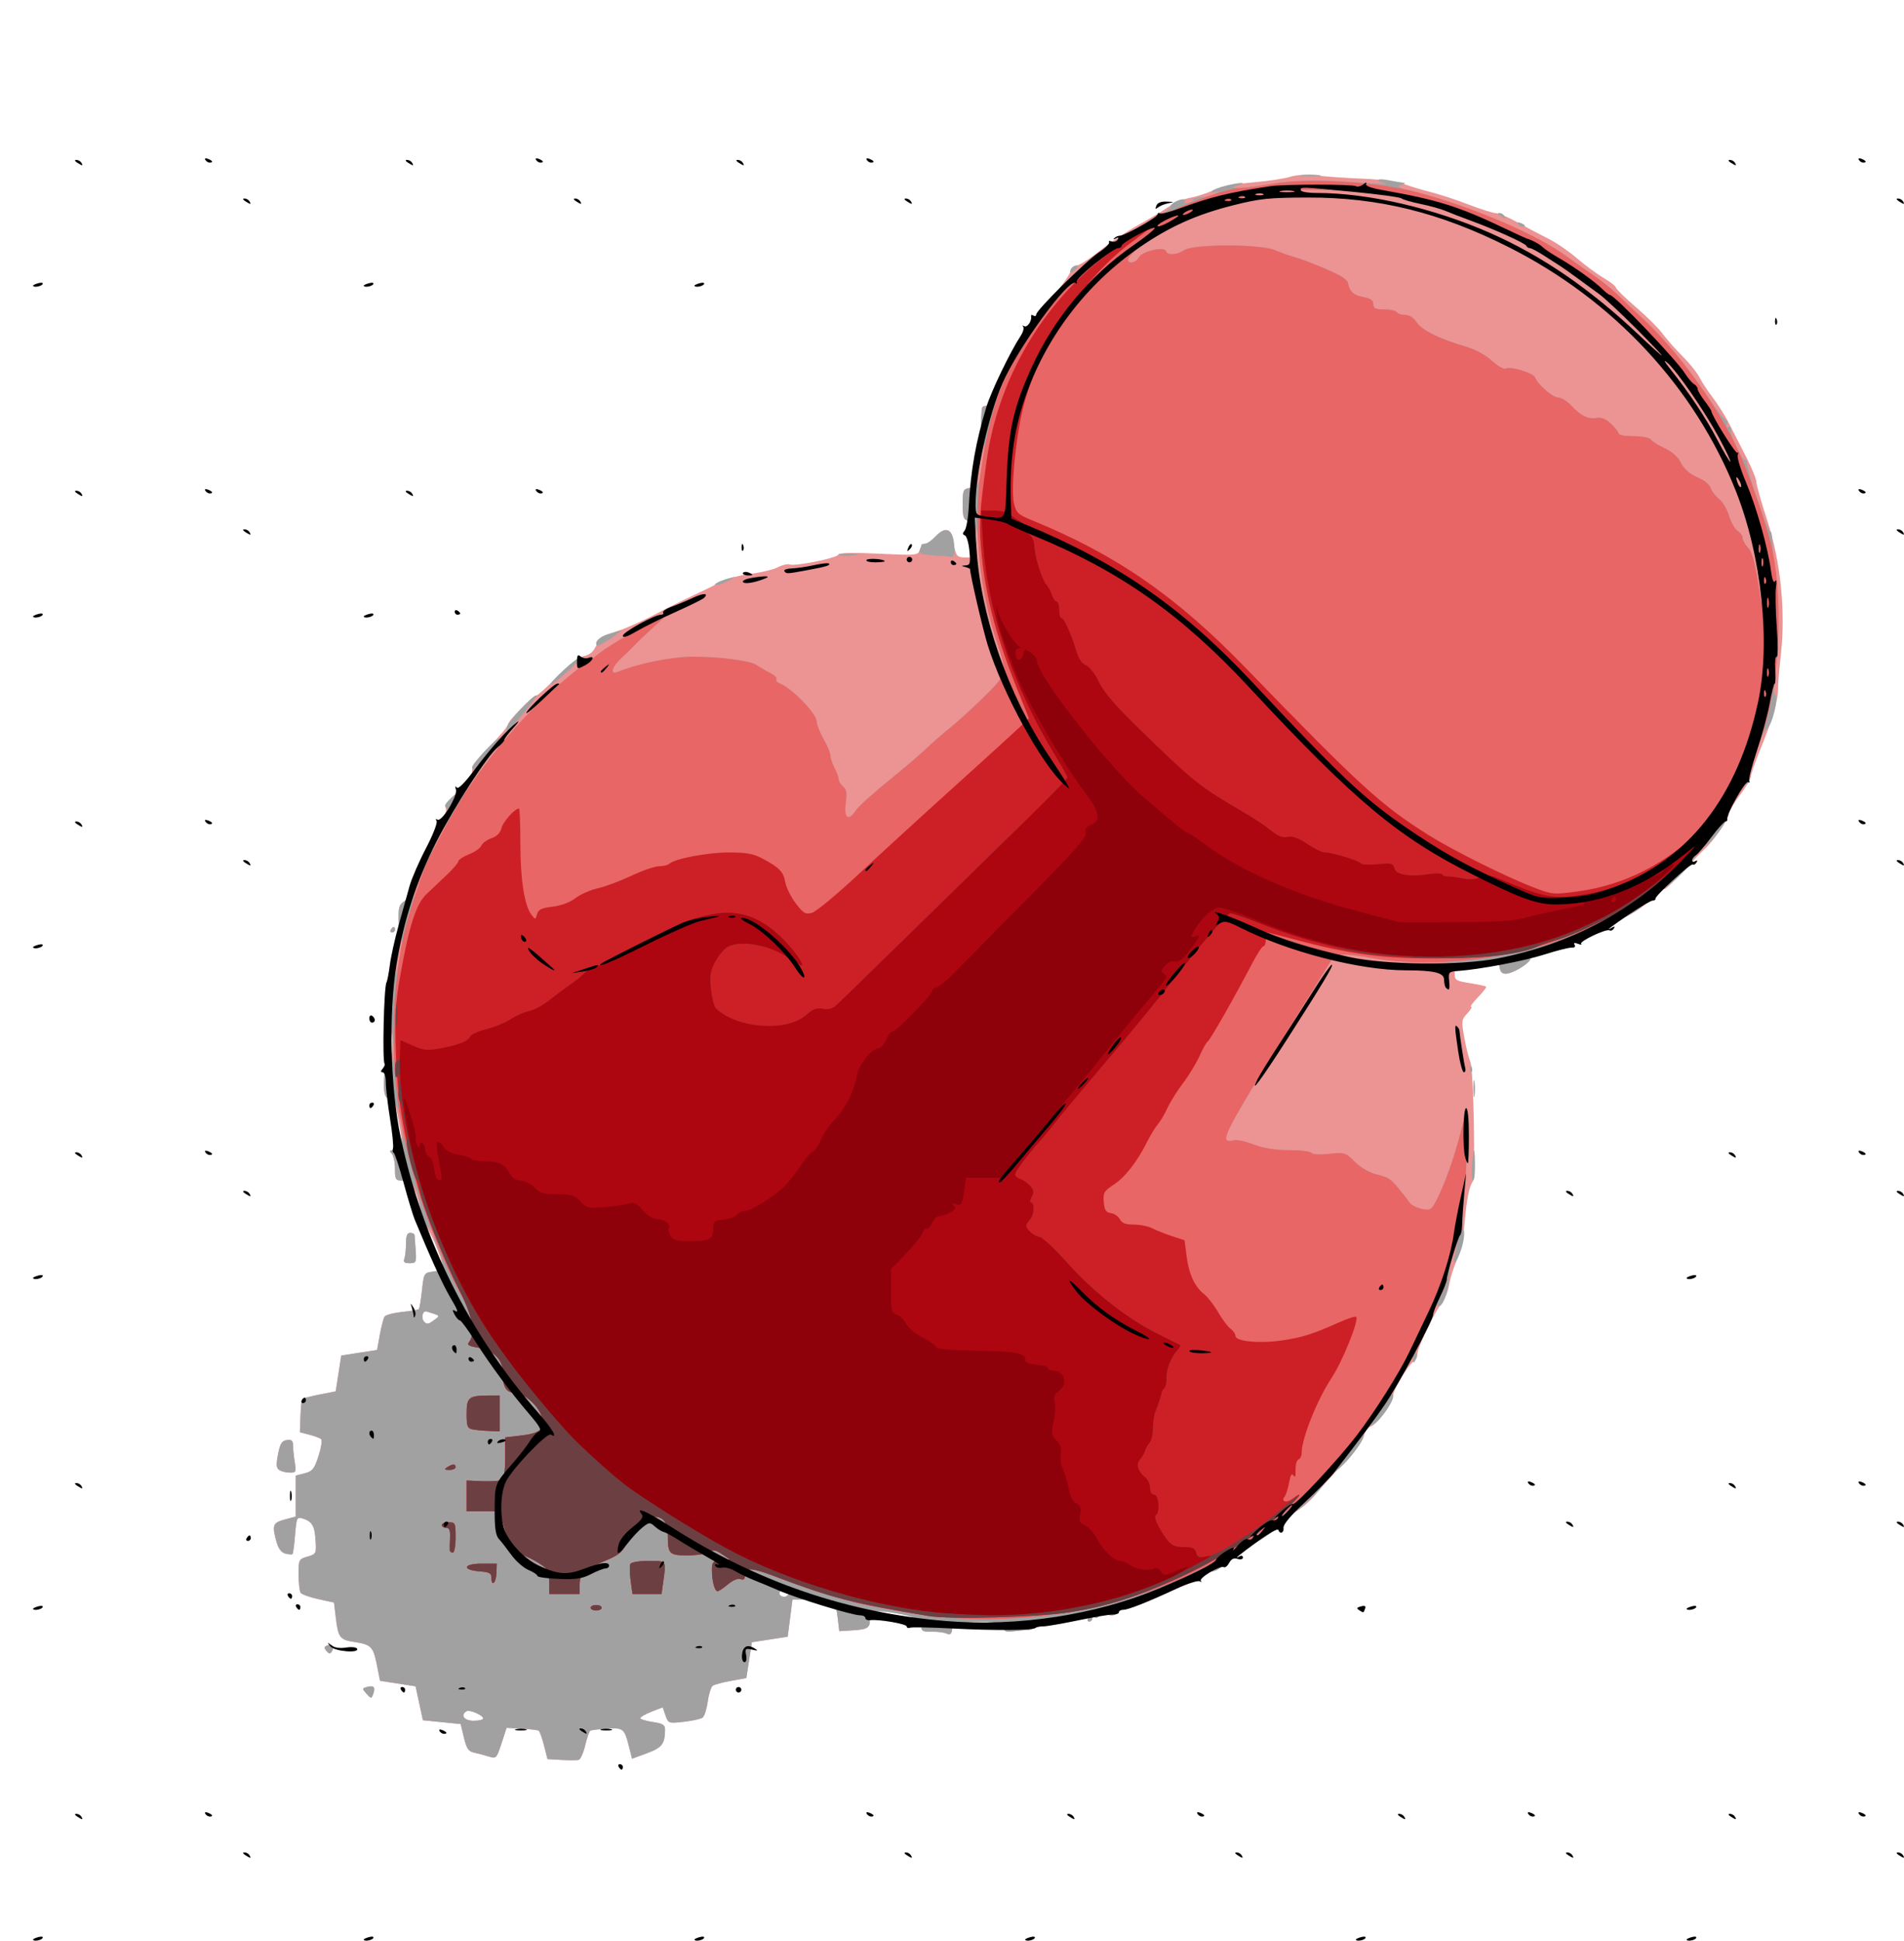 <?xml version="1.0" encoding="UTF-8" standalone="no"?>
<!-- Created with Inkscape (http://www.inkscape.org/) -->

<svg
   version="1.1"
   id="svg2"
   width="690.879"
   height="704.028"
   viewBox="0 0 690.879 704.028"
   sodipodi:docname="Pin.jpg.svg"
   inkscape:version="1.1.2 (76b9e6a115, 2022-02-25)"
   xmlns:inkscape="http://www.inkscape.org/namespaces/inkscape"
   xmlns:sodipodi="http://sodipodi.sourceforge.net/DTD/sodipodi-0.dtd"
   xmlns="http://www.w3.org/2000/svg"
   xmlns:svg="http://www.w3.org/2000/svg">
  <defs
     id="defs6">
    <inkscape:path-effect
       effect="bspline"
       id="path-effect1688"
       is_visible="true"
       lpeversion="1"
       weight="33.333"
       steps="2"
       helper_size="0"
       apply_no_weight="true"
       apply_with_weight="true"
       only_selected="false" />
    <inkscape:path-effect
       effect="fill_between_many"
       method="originald"
       linkedpaths="#g174,0,1|#path2284,0,1"
       id="path-effect2343"
       is_visible="true"
       lpeversion="0"
       join="true"
       close="true"
       autoreverse="true"
       applied="false" />
  </defs>
  <sodipodi:namedview
     id="namedview4"
     pagecolor="#ffffff"
     bordercolor="#999999"
     borderopacity="1"
     inkscape:pageshadow="0"
     inkscape:pageopacity="0"
     inkscape:pagecheckerboard="0"
     showgrid="false"
     fit-margin-top="0"
     fit-margin-left="0"
     fit-margin-right="0"
     fit-margin-bottom="0"
     inkscape:zoom="0.25198004"
     inkscape:cx="142.86846"
     inkscape:cy="208.34984"
     inkscape:window-width="1045"
     inkscape:window-height="704"
     inkscape:window-x="0"
     inkscape:window-y="27"
     inkscape:window-maximized="1"
     inkscape:current-layer="g8" />
  <g
     inkscape:groupmode="layer"
     inkscape:label="Image"
     id="g8">
    <g
       id="g2441"
       inkscape:export-filename="/media/shankar/SHANKAR1/ANNA University/IT-newWebsite/Images/Logos/RedPin.png"
       inkscape:export-xdpi="96"
       inkscape:export-ydpi="96">
      <path
         d="M 0,0"
         id="path2345"
         inkscape:original-d="M 0,0"
         inkscape:path-effect="#path-effect2343" />
      <g
         id="g174"
         transform="translate(2.32,-2.75)">
        <path
           style="fill:#ec9393"
           d="m 201.427,641.204 -5.073,-0.296 -1.269,-4.952 c -0.698,-2.723 -1.572,-5.139 -1.942,-5.367 -0.37,-0.229 -3.141,-0.554 -6.158,-0.723 l -5.486,-0.307 -1.841,5.637 c -1.764,5.4 -1.953,5.602 -4.5,4.803 -1.462,-0.458 -3.851,-1.093 -5.307,-1.41 -2.198,-0.478 -2.849,-1.413 -3.827,-5.489 l -1.179,-4.913 -6.856,-0.689 -6.856,-0.689 -1.327,-6.154 -1.327,-6.154 -6.449,-1.001 -6.449,-1.001 -1.175,-5.87 c -1.308,-6.534 -2.058,-7.292 -8.123,-8.21 -5.27,-0.797 -5.872,-1.569 -6.724,-8.613 l -0.688,-5.693 -5.685,-1.245 c -3.127,-0.685 -6.016,-1.723 -6.42,-2.307 -0.404,-0.584 -0.742,-3.556 -0.75,-6.605 -0.015,-5.396 0.071,-5.569 3.235,-6.5 3.169,-0.933 3.242,-1.082 2.937,-5.957 -0.328,-5.25 -1.313,-6.875 -4.799,-7.916 -1.965,-0.587 -2.148,-0.175 -2.639,5.949 -0.29,3.619 -0.71,6.761 -0.932,6.984 -0.222,0.222 -1.39,0.147 -2.595,-0.168 -1.456,-0.381 -2.529,-1.793 -3.201,-4.21 C 96.327,556.038 96.644,555.173 101,554 l 4,-1.077 v -7.433 -7.433 l 3.25,-0.836 c 2.82,-0.725 3.481,-1.55 4.997,-6.232 0.961,-2.968 1.411,-5.719 1,-6.115 -0.411,-0.395 -2.322,-1.13 -4.247,-1.632 l -3.5,-0.914 0.205,-5.786 c 0.113,-3.182 0.421,-6.002 0.685,-6.267 0.264,-0.264 3.097,-0.997 6.295,-1.629 l 5.815,-1.148 1.003,-6.497 1.003,-6.497 6.497,-1.004 6.497,-1.004 1,-5.499 c 0.55,-3.024 1.324,-5.997 1.721,-6.606 0.396,-0.609 3.256,-1.369 6.355,-1.689 3.099,-0.32 5.834,-0.781 6.077,-1.024 0.243,-0.243 0.758,-3.308 1.145,-6.811 0.679,-6.153 0.804,-6.38 3.702,-6.696 1.65,-0.18 3.356,-0.671 3.791,-1.091 0.816,-0.788 -3.697,-12.422 -5.851,-15.082 -0.668,-0.825 -1.733,-3.969 -2.367,-6.987 C 148.594,433.975 146.634,431 143.477,431 141.225,431 141,430.609 141,426.7 c 0,-2.365 -0.54,-4.84 -1.2,-5.5 -0.933,-0.933 -0.735,-1.2 0.893,-1.2 2.993,0 3.309,-1.77 1.765,-9.873 C 140.912,402.012 140.466,401 138.441,401 c -2.035,0 -1.986,-9.598 0.059,-11.643 1.949,-1.949 2.005,-12.865 0.086,-16.545 -1.754,-3.363 -1.487,-9.775 0.54,-12.922 1.999,-3.105 3.723,-14.737 3.337,-22.511 -0.283,-5.69 -0.109,-6.264 2.461,-8.165 1.978,-1.463 3.266,-3.847 4.524,-8.379 0.967,-3.484 2.341,-7.01 3.053,-7.835 2.319,-2.688 7.573,-15.367 6.993,-16.877 -0.353,-0.921 1.32,-3.269 4.471,-6.275 3.509,-3.346 5.036,-5.586 5.036,-7.386 0,-1.84 1.871,-4.473 6.5,-9.148 3.575,-3.61 6.5,-7.087 6.5,-7.727 C 182,264.277 191.114,255 192.401,255 c 0.458,0 3.872,-3.082 7.587,-6.849 4.207,-4.266 7.856,-7.07 9.674,-7.433 2.033,-0.407 3.362,-1.564 4.378,-3.812 1.19,-2.631 2.486,-3.548 7.014,-4.958 3.055,-0.952 9.355,-3.715 14,-6.141 4.645,-2.426 11.145,-5.657 14.445,-7.182 3.3,-1.524 7.702,-3.683 9.782,-4.796 2.08,-1.113 6.916,-2.418 10.746,-2.899 3.83,-0.481 8.287,-1.559 9.905,-2.395 1.618,-0.836 3.548,-1.288 4.289,-1.004 1.946,0.747 17.214,-2.338 17.622,-3.56 0.228,-0.684 5.136,-0.803 14.636,-0.354 14.025,0.663 14.306,0.635 14.974,-1.471 0.375,-1.18 1.247,-2.146 1.94,-2.146 0.692,0 2.315,-1.125 3.607,-2.5 3.486,-3.71 5.781,-3.271 6.533,1.25 0.992,5.971 1.213,6.25 4.936,6.25 3.49,0 3.531,-0.05 3.518,-4.25 -0.019,-5.977 -0.872,-8.487 -3.079,-9.064 C 347.321,191.271 347,190.257 347,185.663 c 0,-4.914 0.241,-5.559 2.183,-5.844 2.956,-0.433 3.841,-3.962 4.342,-17.32 0.227,-6.05 0.427,-11.338 0.444,-11.75 0.017,-0.412 0.695,-0.75 1.506,-0.75 1.729,0 3.983,-4.048 5.012,-9 0.4,-1.925 2.186,-5.75 3.969,-8.5 1.783,-2.75 4.52,-7.25 6.082,-10 1.562,-2.75 5.44,-7.968 8.618,-11.595 3.177,-3.628 6.231,-7.79 6.786,-9.25 0.555,-1.46 1.719,-2.655 2.587,-2.655 0.868,0 4.592,-2.396 8.275,-5.325 3.683,-2.929 9.847,-7.058 13.697,-9.176 3.85,-2.118 8.8,-5.077 11,-6.577 2.2,-1.5 5.8,-3.036 8,-3.415 2.2,-0.379 5.991,-1.595 8.424,-2.703 2.763,-1.258 8.169,-2.339 14.396,-2.88 5.484,-0.476 11.546,-1.386 13.47,-2.021 2.254,-0.744 5.848,-0.895 10.104,-0.423 3.633,0.402 11.208,0.907 16.833,1.123 5.801,0.222 12.077,1.068 14.5,1.955 2.35,0.86 6.753,2.181 9.784,2.936 3.032,0.755 9.096,2.752 13.477,4.439 4.381,1.687 8.876,3.103 9.988,3.147 1.113,0.044 4.723,1.591 8.023,3.439 3.3,1.847 8.25,4.469 11,5.826 2.75,1.357 7.409,4.543 10.353,7.08 2.944,2.537 7.332,5.771 9.75,7.189 2.418,1.417 4.397,2.963 4.397,3.435 0,0.472 3.261,3.665 7.246,7.095 3.985,3.43 8.411,7.839 9.834,9.797 1.424,1.958 4.63,5.585 7.124,8.06 2.495,2.475 5.25,5.903 6.122,7.617 0.872,1.714 3.092,5.089 4.932,7.5 1.84,2.411 4.487,6.633 5.882,9.383 1.395,2.75 4.184,8.204 6.198,12.12 2.014,3.916 3.66,7.966 3.658,9 -0.002,1.034 1.764,7.28 3.924,13.88 4.856,14.834 6.717,32.96 4.979,48.5 -0.584,5.225 -1.047,10.85 -1.028,12.5 0.047,4.091 -2.05,11.321 -6.304,21.732 -1.962,4.802 -3.567,9.406 -3.567,10.23 0,0.824 -1.798,3.87 -3.996,6.768 -2.198,2.899 -3.998,5.947 -4,6.773 -0.005,1.729 -5.743,10.086 -8.734,12.719 -1.11,0.978 -4.745,4.771 -8.076,8.429 -3.332,3.658 -6.299,6.41 -6.595,6.115 -0.808,-0.808 -5.595,2.598 -5.631,4.007 -0.036,1.396 -8.36,6.727 -10.504,6.727 -0.776,0 -4.461,1.481 -8.188,3.291 -3.727,1.81 -9.476,4.123 -12.776,5.14 -7.903,2.436 -11.5,4.311 -11.5,5.996 C 553,352.092 546.65,356 543.943,356 542.657,356 542,355.313 542,353.969 c 0,-2.821 -1.773,-3.241 -9.662,-2.292 -6.749,0.812 -6.838,0.862 -6.838,3.823 0,2.861 0.255,3.042 5.5,3.899 3.025,0.494 5.694,1.064 5.932,1.265 0.237,0.201 -1.088,1.935 -2.946,3.851 -1.858,1.917 -2.986,3.485 -2.507,3.485 0.479,0 -0.14,1.076 -1.376,2.391 -2.128,2.266 -2.186,2.724 -1.099,8.75 0.631,3.498 1.622,7.484 2.202,8.859 1.206,2.856 1.929,41.968 0.805,43.5 -1.242,1.692 -2.182,6.624 -2.955,15.5 -0.433,4.975 -1.588,10.366 -2.786,13 -1.126,2.475 -2.359,6.399 -2.741,8.721 -0.382,2.321 -1.599,5.371 -2.704,6.776 C 518.009,479.075 512,491.66 512,493.977 c 0,1.058 -0.618,2.284 -1.374,2.724 -1.958,1.14 -7.795,10.948 -7.439,12.5 0.416,1.814 -6.013,10.521 -8.187,11.089 -0.993,0.26 -2.083,1.81 -2.451,3.486 -0.395,1.799 -3.368,5.81 -7.356,9.926 -3.681,3.799 -8.243,8.831 -10.138,11.182 -1.894,2.351 -5.157,5.148 -7.25,6.216 C 465.712,552.167 464,553.449 464,553.949 464,555.529 452.073,564 449.848,564 c -1.21,0 -4.019,1.944 -6.503,4.5 -3.176,3.268 -5.158,4.5 -7.238,4.5 -3.011,0 -13.467,4.301 -16.218,6.671 -0.886,0.764 -4.711,2.163 -8.5,3.109 -5.341,1.334 -7.113,2.241 -7.888,4.039 -0.796,1.847 -1.552,2.21 -3.711,1.783 -1.491,-0.295 -2.985,-0.093 -3.319,0.448 -0.334,0.541 -1.027,0.725 -1.539,0.408 -0.512,-0.316 -0.931,-0.099 -0.931,0.484 0,0.582 -0.477,1.059 -1.059,1.059 -0.582,0 -0.801,-0.418 -0.485,-0.928 1.054,-1.705 -3.297,-2.188 -9.659,-1.073 -8.694,1.525 -9.797,1.927 -9.797,3.568 0,0.799 -0.995,1.462 -2.25,1.5 -1.238,0.037 -3.712,0.258 -5.5,0.492 -2.387,0.312 -3.25,0.033 -3.25,-1.048 0,-2.013 -3.264,-2.668 -11.521,-2.312 -6.441,0.278 -7.005,0.48 -7.309,2.627 -0.251,1.775 -0.725,2.141 -2,1.545 -0.919,-0.43 -3.358,-0.734 -5.42,-0.676 -2.966,0.083 -3.75,-0.266 -3.75,-1.672 0,-2.723 -1.936,-3.779 -9.276,-5.057 -6.506,-1.133 -9.881,-0.867 -9.614,0.757 0.704,4.29 -0.109,5.093 -5.501,5.435 l -5.392,0.343 -0.564,-4.774 c -0.31,-2.626 -0.835,-5.213 -1.167,-5.75 C 300.153,583.439 296.586,583 292.558,583 h -7.324 l -0.867,6.75 -0.867,6.75 -6.497,1.003 -6.497,1.003 -1.004,6.497 -1.004,6.497 -5.499,1 c -3.024,0.55 -6.019,1.338 -6.655,1.751 -0.636,0.413 -1.463,2.978 -1.837,5.7 -0.374,2.722 -1.204,5.36 -1.844,5.863 -0.64,0.503 -3.707,1.199 -6.816,1.548 -5.579,0.625 -5.667,0.595 -6.68,-2.311 l -1.026,-2.945 -4.07,1.599 c -2.239,0.879 -4.07,1.93 -4.07,2.334 0,0.404 2.025,1.038 4.5,1.41 3.763,0.564 4.498,1.033 4.486,2.864 -0.032,5.056 -1.116,6.454 -6.568,8.462 l -5.405,1.991 -1.029,-4.132 c -1.701,-6.833 -2.109,-7.173 -8.108,-6.776 -2.957,0.196 -5.669,0.532 -6.027,0.747 -0.357,0.215 -1.181,2.608 -1.832,5.318 -0.65,2.71 -1.708,5.074 -2.35,5.253 -0.643,0.179 -3.451,0.192 -6.241,0.03 z M 173,626.161 c 0,-1.177 -4.952,-3.308 -6.075,-2.614 C 164.612,624.976 166.122,627 169.5,627 c 1.925,0 3.5,-0.378 3.5,-0.839 z M 284,580 c 0,-1.1 -0.395,-2 -0.878,-2 -1.311,0 -3.204,2.585 -2.447,3.342 C 282.044,582.711 284,581.922 284,580 Z M 155.404,481.496 c 2.042,-1.545 2.22,-1.364 -2.904,-2.964 -1.524,-0.476 -2.169,2.467 -0.833,3.802 0.942,0.942 1.572,0.801 3.737,-0.838 z m -24.729,135.697 c -1.679,-1.855 -1.667,-1.961 0.285,-2.471 2.417,-0.632 3.032,0.117 2.13,2.594 -0.631,1.732 -0.741,1.727 -2.415,-0.123 z m -14.538,-15.528 c -0.934,-1.125 -0.869,-1.553 0.306,-2.004 1.817,-0.697 2.707,0.479 1.653,2.185 -0.604,0.977 -1.031,0.938 -1.96,-0.181 z M 99.068,536.063 c -1.143,-0.723 -1.244,-1.883 -0.5,-5.735 0.753,-3.9 1.365,-4.89 3.182,-5.148 1.776,-0.252 2.252,0.169 2.261,2 0.006,1.276 0.29,4.007 0.631,6.07 0.572,3.459 0.435,3.749 -1.761,3.735 -1.309,-0.008 -3.025,-0.423 -3.813,-0.922 z m 45.325,-76.645 c 0.334,-0.87 0.607,-3.345 0.607,-5.5 0,-2.816 0.422,-3.918 1.5,-3.918 0.825,0 1.544,0.338 1.598,0.75 0.054,0.412 0.238,2.888 0.41,5.5 0.295,4.491 0.175,4.75 -2.205,4.75 -1.884,0 -2.364,-0.398 -1.91,-1.582 z M 139.5,340 c 0.34,-0.55 0.816,-1 1.059,-1 0.243,0 0.441,0.45 0.441,1 0,0.55 -0.477,1 -1.059,1 -0.582,0 -0.781,-0.45 -0.441,-1 z"
           id="path188" />
        <path
           style="fill:#a2a1a1"
           d="m 201.427,641.204 -5.073,-0.296 -1.269,-4.952 c -0.698,-2.723 -1.572,-5.139 -1.942,-5.367 -0.37,-0.229 -3.141,-0.554 -6.158,-0.723 l -5.486,-0.307 -1.841,5.637 c -1.764,5.4 -1.953,5.602 -4.5,4.803 -1.462,-0.458 -3.851,-1.093 -5.307,-1.41 -2.198,-0.478 -2.849,-1.413 -3.827,-5.489 l -1.179,-4.913 -6.856,-0.689 -6.856,-0.689 -1.327,-6.154 -1.327,-6.154 -6.449,-1.001 -6.449,-1.001 -1.175,-5.87 c -1.308,-6.534 -2.058,-7.292 -8.123,-8.21 -5.27,-0.797 -5.872,-1.569 -6.724,-8.613 l -0.688,-5.693 -5.685,-1.245 c -3.127,-0.685 -6.016,-1.723 -6.42,-2.307 -0.404,-0.584 -0.742,-3.556 -0.75,-6.605 -0.015,-5.396 0.071,-5.569 3.235,-6.5 3.169,-0.933 3.242,-1.082 2.937,-5.957 -0.328,-5.25 -1.313,-6.875 -4.799,-7.916 -1.965,-0.587 -2.148,-0.175 -2.639,5.949 -0.29,3.619 -0.71,6.761 -0.932,6.984 -0.222,0.222 -1.39,0.147 -2.595,-0.168 -1.456,-0.381 -2.529,-1.793 -3.201,-4.21 C 96.327,556.038 96.644,555.173 101,554 l 4,-1.077 v -7.433 -7.433 l 3.25,-0.836 c 2.82,-0.725 3.481,-1.55 4.997,-6.232 0.961,-2.968 1.411,-5.719 1,-6.115 -0.411,-0.395 -2.322,-1.13 -4.247,-1.632 l -3.5,-0.914 0.205,-5.786 c 0.113,-3.182 0.421,-6.002 0.685,-6.267 0.264,-0.264 3.097,-0.997 6.295,-1.629 l 5.815,-1.148 1.003,-6.497 1.003,-6.497 6.497,-1.004 6.497,-1.004 1,-5.499 c 0.55,-3.024 1.324,-5.997 1.721,-6.606 0.396,-0.609 3.256,-1.369 6.355,-1.689 3.099,-0.32 5.834,-0.781 6.077,-1.024 0.243,-0.243 0.758,-3.308 1.145,-6.811 0.7,-6.348 0.714,-6.371 4.202,-6.876 3.098,-0.448 3.468,-0.815 3.221,-3.191 -0.153,-1.476 -0.938,-3.948 -1.744,-5.493 -0.806,-1.545 -1.468,-3.542 -1.471,-4.437 -0.003,-0.895 -0.906,-2.245 -2.006,-3 -1.441,-0.988 -2.235,-3.127 -2.837,-7.643 -0.892,-6.683 -2.737,-9.138 -6.912,-9.197 -1.98,-0.028 -2.25,-0.549 -2.25,-4.332 0,-2.365 -0.54,-4.84 -1.2,-5.5 -0.933,-0.933 -0.715,-1.2 0.981,-1.2 2.955,0 3.761,-3.674 2.349,-10.707 C 141.934,403.339 140.594,401 138.378,401 137.381,401 137,399.538 137,395.721 c 0,-4.121 0.436,-5.594 1.987,-6.712 1.774,-1.278 1.921,-2.189 1.367,-8.471 -0.341,-3.871 -1.2,-7.713 -1.909,-8.538 -1.913,-2.226 -1.205,-9.826 1.163,-12.485 2.298,-2.58 4.958,-15.082 3.588,-16.861 -0.489,-0.635 -0.906,-3.528 -0.927,-6.43 -0.032,-4.373 0.327,-5.479 2.096,-6.462 1.174,-0.652 2.439,-1.101 2.811,-0.998 1.011,0.281 4.021,-8.165 4.261,-11.956 0.115,-1.819 0.643,-3.226 1.173,-3.128 0.53,0.099 2.826,-3.476 5.102,-7.944 3.779,-7.419 3.993,-8.232 2.463,-9.374 -1.53,-1.141 -1.436,-1.492 1.075,-4.033 2.758,-2.791 3.653,-1.884 1.715,1.738 -2.388,4.462 0.18,1.353 5.629,-6.816 8.001,-11.993 20.511,-26.273 30.88,-35.249 4.765,-4.124 9.419,-7.909 10.344,-8.41 0.925,-0.501 2.955,-1.965 4.511,-3.254 3.646,-3.018 15.682,-10.048 20.462,-11.951 l 3.708,-1.476 -4.5,4.096 c -2.475,2.253 -5.175,4.834 -6,5.736 -0.825,0.902 -2.962,2.987 -4.75,4.633 -3.551,3.27 -4.44,6.316 -1.5,5.137 7.901,-3.167 19.831,-5.542 27.75,-5.524 9.218,0.021 20.333,1.458 22.5,2.909 1.375,0.921 3.722,2.288 5.216,3.039 1.494,0.751 2.478,1.75 2.187,2.221 -0.291,0.471 0.276,1.165 1.26,1.543 4.325,1.659 13.333,10.953 13.349,13.772 0.007,1.115 1.132,3.986 2.5,6.379 1.368,2.394 2.491,5.094 2.494,6 0.003,0.906 0.678,2.937 1.5,4.512 0.822,1.575 1.494,3.433 1.494,4.128 0,0.695 0.721,1.861 1.601,2.592 1.247,1.035 1.461,2.389 0.966,6.122 -0.726,5.471 1.022,6.596 3.759,2.419 0.856,-1.306 6.195,-6.131 11.865,-10.721 5.67,-4.59 11.933,-9.934 13.917,-11.875 1.984,-1.941 5.584,-5.082 8,-6.98 2.416,-1.898 7.874,-6.848 12.13,-11 8.891,-8.674 8.996,-9.078 5.234,-20.124 C 356.034,225.832 353,210.471 353,203.158 c 0,-7.313 -1.165,-10.706 -3.923,-11.428 C 347.294,191.264 347,190.414 347,185.719 c 0,-5.225 0.128,-5.494 2.879,-6.044 3.194,-0.639 3.608,-1.641 4.674,-11.294 0.381,-3.447 0.275,-6.368 -0.242,-6.687 -0.896,-0.554 -0.887,-10.45 0.01,-11.347 0.249,-0.249 1.394,-0.524 2.545,-0.61 1.61,-0.121 2.545,-1.497 4.055,-5.97 1.08,-3.197 1.539,-5.55 1.02,-5.23 -1.234,0.762 -1.194,-0.197 0.108,-2.629 0.578,-1.079 1.386,-1.755 1.796,-1.501 0.41,0.253 2.75,-2.978 5.2,-7.18 10.268,-17.614 26.42,-33.319 44.667,-43.43 5.067,-2.808 8.992,-5.463 8.722,-5.9 -0.27,-0.437 0.392,-1.267 1.471,-1.845 2.41,-1.29 4.409,-1.369 3.651,-0.143 -0.308,0.499 0.335,0.673 1.43,0.386 1.095,-0.286 1.816,-0.807 1.602,-1.157 -0.213,-0.35 1.122,-0.715 2.968,-0.812 1.845,-0.097 4.162,-0.693 5.149,-1.326 1.722,-1.103 1.721,-1.127 -0.008,-0.586 -0.991,0.31 -1.561,0.175 -1.267,-0.301 0.294,-0.476 2.542,-1.371 4.995,-1.989 C 447.443,68.86 450.847,68.768 447,70 c -2.452,0.785 -2.443,0.802 0.5,0.897 1.65,0.053 7.05,-0.618 12,-1.492 8.487,-1.498 18.302,-1.502 38.5,-0.017 2.475,0.182 3.6,0.131 2.5,-0.113 -4.102,-0.911 -3.492,-2.003 0.67,-1.199 2.382,0.46 5.005,0.901 5.83,0.98 0.825,0.079 0.423,0.445 -0.894,0.814 -1.907,0.534 -0.89,1.039 5,2.483 18.756,4.599 44.624,15.643 55.394,23.651 2.2,1.636 6.352,4.561 9.228,6.502 2.875,1.94 6.937,5.208 9.027,7.261 2.09,2.053 6.037,5.81 8.772,8.349 7.958,7.386 16.538,17.648 23.463,28.063 3.539,5.323 6.784,9.462 7.211,9.198 0.427,-0.264 0.48,0.292 0.118,1.236 -0.43,1.121 -0.274,1.478 0.451,1.03 0.668,-0.413 1.055,0.031 0.974,1.115 -0.168,2.236 4.182,11.407 5.133,10.819 0.382,-0.236 0.711,0.325 0.73,1.247 0.059,2.847 7.591,25.173 8.337,24.712 0.387,-0.239 0.724,1.005 0.75,2.765 0.026,1.76 0.57,7.7 1.208,13.2 1.508,12.991 1.545,23.974 0.115,34.399 -0.789,5.754 -0.827,8.6 -0.119,9.038 1.298,0.802 -1.251,11.046 -3.02,12.139 -1.74,1.075 -6.041,12.773 -6.224,16.924 -0.091,2.083 -0.631,3.408 -1.333,3.274 -1.5,-0.288 -7.607,9.54 -6.965,11.211 0.708,1.844 -6.084,10.926 -8.645,11.559 -1.21,0.299 -2.364,1.424 -2.565,2.5 -0.614,3.297 -10.498,12.972 -13.114,12.836 -1.626,-0.085 -2.597,0.652 -3.298,2.5 -1.174,3.094 -8.805,8.12 -12.329,8.12 -2.094,0 -6.965,2.141 -13.405,5.891 -0.825,0.481 -3.585,1.361 -6.134,1.956 C 559.323,345.143 553,348.687 553,350.5 c 0,1.587 -6.395,5.5 -8.988,5.5 -1.181,0 -1.991,-0.831 -2.193,-2.25 -0.281,-1.978 -0.864,-2.233 -4.82,-2.11 -18.658,0.582 -32.687,0.193 -40.064,-1.112 -11.92,-2.108 -14.608,-1.989 -16.267,0.721 -0.757,1.238 -7.677,12.375 -15.377,24.75 -20.076,32.265 -24.03,39.426 -22.344,40.468 0.48,0.296 1.567,0.272 2.416,-0.053 0.849,-0.326 4.057,0.348 7.128,1.497 3.817,1.428 7.927,2.089 12.987,2.089 4.072,0 7.676,0.441 8.009,0.98 0.356,0.576 3.018,0.728 6.46,0.368 5.691,-0.595 5.952,-0.514 9.339,2.873 2.162,2.162 5.207,3.918 8.023,4.627 5.015,1.263 5.133,1.364 11.947,10.279 0.684,0.895 2.703,1.895 4.486,2.224 2.993,0.551 3.397,0.295 5.247,-3.33 3,-5.88 6.087,-14.513 8.591,-24.02 l 2.238,-8.5 0.091,12 c 0.054,7.147 -0.509,14.831 -1.392,19 -1.737,8.202 -1.939,12.878 -0.517,12 1.347,-0.832 1.271,3.391 -0.136,7.601 -1.497,4.477 -3.36,6.407 -2.444,2.533 1.535,-6.497 1.515,-8.945 -0.035,-4.133 -0.885,2.75 -1.711,7.779 -1.834,11.176 -0.229,6.311 -3.015,12.808 -4.478,10.441 -0.408,-0.66 -2.476,2.549 -4.877,7.568 -2.85,5.959 -3.81,8.935 -3.036,9.414 0.69,0.426 0.819,1.422 0.331,2.55 -0.776,1.795 -0.814,1.795 -1.237,0.009 -0.424,-1.79 -0.473,-1.79 -1.71,0 -2.888,4.176 -7.859,13.655 -6.827,13.017 2.613,-1.615 1.674,2.193 -1.634,6.625 -2.49,3.336 -4.121,4.661 -5.346,4.341 -1.054,-0.275 -2.174,0.308 -2.785,1.449 -0.677,1.266 -0.684,1.91 -0.018,1.91 2.699,0 -5.966,11.609 -10.459,14.014 -1.361,0.728 -2.479,1.811 -2.484,2.405 -0.016,1.834 -8.308,10.327 -11.741,12.025 -1.788,0.884 -3.25,2.013 -3.25,2.51 0,1.787 -12.103,10.148 -13.876,9.585 -1.851,-0.587 -4.086,1.137 -8.124,6.267 -2.004,2.546 -3.238,3.178 -6.22,3.185 -3.945,0.01 -14.578,4.359 -16.272,6.656 -0.554,0.752 -4.158,2.151 -8.008,3.11 -5.448,1.357 -7.222,2.257 -8,4.062 -0.796,1.847 -1.552,2.21 -3.711,1.783 -1.491,-0.295 -2.985,-0.093 -3.319,0.448 -0.334,0.541 -1.027,0.725 -1.539,0.408 -0.512,-0.316 -0.931,-0.099 -0.931,0.484 0,0.582 -0.477,1.059 -1.059,1.059 -0.582,0 -0.801,-0.418 -0.485,-0.928 1.054,-1.705 -3.297,-2.188 -9.659,-1.073 -8.694,1.525 -9.797,1.927 -9.797,3.568 0,0.799 -0.995,1.462 -2.25,1.5 -1.238,0.037 -3.712,0.258 -5.5,0.492 -2.387,0.312 -3.25,0.033 -3.25,-1.048 0,-2.013 -3.264,-2.668 -11.521,-2.312 -6.441,0.278 -7.005,0.48 -7.309,2.627 -0.251,1.775 -0.725,2.141 -2,1.545 -0.919,-0.43 -3.358,-0.734 -5.42,-0.676 -2.966,0.083 -3.75,-0.266 -3.75,-1.672 0,-2.723 -1.936,-3.779 -9.276,-5.057 -6.506,-1.133 -9.881,-0.867 -9.614,0.757 0.704,4.29 -0.109,5.093 -5.501,5.435 l -5.392,0.343 -0.564,-4.774 c -0.31,-2.626 -0.835,-5.213 -1.167,-5.75 C 300.153,583.439 296.586,583 292.558,583 h -7.324 l -0.867,6.75 -0.867,6.75 -6.497,1.003 -6.497,1.003 -1.004,6.497 -1.004,6.497 -5.499,1 c -3.024,0.55 -6.019,1.338 -6.655,1.751 -0.636,0.413 -1.463,2.978 -1.837,5.7 -0.374,2.722 -1.204,5.36 -1.844,5.863 -0.64,0.503 -3.707,1.199 -6.816,1.548 -5.579,0.625 -5.667,0.595 -6.68,-2.311 l -1.026,-2.945 -4.07,1.599 c -2.239,0.879 -4.07,1.93 -4.07,2.334 0,0.404 2.025,1.038 4.5,1.41 3.763,0.564 4.498,1.033 4.486,2.864 -0.032,5.056 -1.116,6.454 -6.568,8.462 l -5.405,1.991 -1.029,-4.132 c -1.701,-6.833 -2.109,-7.173 -8.108,-6.776 -2.957,0.196 -5.669,0.532 -6.027,0.747 -0.357,0.215 -1.181,2.608 -1.832,5.318 -0.65,2.71 -1.708,5.074 -2.35,5.253 -0.643,0.179 -3.451,0.192 -6.241,0.03 z M 173,626.161 c 0,-1.177 -4.952,-3.308 -6.075,-2.614 C 164.612,624.976 166.122,627 169.5,627 c 1.925,0 3.5,-0.378 3.5,-0.839 z M 284,580 c 0,-1.1 -0.395,-2 -0.878,-2 -1.311,0 -3.204,2.585 -2.447,3.342 C 282.044,582.711 284,581.922 284,580 Z m 213.807,-65.526 c -0.308,-0.308 -0.867,0.247 -1.243,1.233 -0.543,1.425 -0.428,1.54 0.56,0.56 0.683,-0.678 0.991,-1.485 0.683,-1.793 z M 155.404,481.496 c 2.042,-1.545 2.22,-1.364 -2.904,-2.964 -1.524,-0.476 -2.169,2.467 -0.833,3.802 0.942,0.942 1.572,0.801 3.737,-0.838 z m 366.148,-10.964 c 2.187,-5.235 1.695,-6.671 -0.573,-1.673 -2.142,4.721 -2.259,5.141 -1.427,5.141 0.303,0 1.203,-1.561 2,-3.468 z M 637.686,216.25 C 635.461,181.067 618.979,147.56 590.342,120 576.364,106.548 563.943,97.729 546.821,89.102 521.817,76.503 501.738,71.576 475.5,71.601 c -13.881,0.013 -17.39,0.362 -26.5,2.632 -11.212,2.794 -20.074,6.413 -29.088,11.879 C 413.488,90.007 407,95.463 407,96.969 c 0,1.768 2.878,1.127 3.952,-0.879 1.196,-2.235 9.231,-4.042 9.84,-2.213 0.528,1.583 3.863,1.395 6.555,-0.369 3.513,-2.302 27.768,-2.263 33.153,0.053 2.2,0.946 5.35,2.067 7,2.491 1.65,0.424 6.597,2.291 10.994,4.149 5.604,2.368 8.103,3.965 8.358,5.339 0.564,3.043 2.057,4.352 5.749,5.045 2.441,0.458 3.4,1.17 3.4,2.526 0,1.532 0.744,1.889 3.941,1.889 2.168,0 4.219,0.45 4.559,1 0.34,0.55 1.706,1 3.036,1 1.512,0 3.068,0.993 4.154,2.649 1.872,2.857 8.365,6.087 17.602,8.757 3.591,1.038 7.281,3.02 9.712,5.216 2.157,1.948 4.423,3.232 5.038,2.852 1.595,-0.986 10.038,1.568 10.675,3.23 0.993,2.589 6.423,7.296 8.417,7.296 1.089,0 3.192,1.294 4.673,2.875 3.527,3.764 6.151,5.043 9.204,4.485 1.729,-0.316 3.33,0.336 5.239,2.133 1.512,1.423 2.75,3.02 2.75,3.548 0,0.528 2.42,0.96 5.378,0.96 3.286,0 5.812,0.523 6.494,1.346 0.614,0.74 2.867,2.135 5.007,3.1 2.14,0.965 4.505,2.947 5.256,4.404 1.669,3.239 3.41,4.762 7.519,6.576 1.734,0.766 3.449,2.321 3.809,3.457 0.361,1.136 1.712,2.896 3.002,3.911 1.291,1.015 2.925,3.777 3.632,6.137 0.707,2.36 2.099,4.8 3.094,5.421 0.995,0.621 1.808,1.78 1.808,2.574 0,0.795 0.901,2.404 2.001,3.575 1.451,1.545 2.479,5.206 3.737,13.314 0.954,6.151 1.922,11.184 2.15,11.184 0.228,0 0.137,-4.388 -0.202,-9.75 z M 130.674,617.192 c -1.679,-1.855 -1.667,-1.961 0.285,-2.471 2.417,-0.632 3.032,0.117 2.13,2.594 -0.631,1.732 -0.741,1.727 -2.415,-0.123 z m -14.538,-15.528 c -0.934,-1.125 -0.869,-1.553 0.306,-2.004 1.817,-0.697 2.707,0.479 1.653,2.185 -0.604,0.977 -1.031,0.938 -1.96,-0.181 z M 99.068,536.063 c -1.143,-0.723 -1.244,-1.883 -0.5,-5.735 0.753,-3.9 1.365,-4.89 3.182,-5.148 1.776,-0.252 2.252,0.169 2.261,2 0.006,1.276 0.29,4.007 0.631,6.07 0.572,3.459 0.435,3.749 -1.761,3.735 -1.309,-0.008 -3.025,-0.423 -3.813,-0.922 z m 45.325,-76.645 c 0.334,-0.87 0.607,-3.345 0.607,-5.5 0,-2.816 0.422,-3.918 1.5,-3.918 0.825,0 1.544,0.338 1.598,0.75 0.054,0.412 0.238,2.888 0.41,5.5 0.295,4.491 0.175,4.75 -2.205,4.75 -1.884,0 -2.364,-0.398 -1.91,-1.582 z M 531.792,426.25 c 0.49,-7.599 0.967,-8.255 1.092,-1.5 0.064,3.438 -0.225,6.25 -0.641,6.25 -0.416,0 -0.62,-2.138 -0.451,-4.75 z m 0.494,-28.75 c 0.008,-2.75 0.202,-3.756 0.432,-2.236 0.23,1.52 0.224,3.77 -0.014,5 -0.237,1.23 -0.425,-0.014 -0.418,-2.764 z m -1.207,-7.083 c 0.048,-1.165 0.285,-1.402 0.604,-0.604 0.289,0.722 0.253,1.584 -0.079,1.917 -0.332,0.332 -0.569,-0.258 -0.525,-1.312 z M 139.5,340 c 0.34,-0.55 0.816,-1 1.059,-1 0.243,0 0.441,0.45 0.441,1 0,0.55 -0.477,1 -1.059,1 -0.582,0 -0.781,-0.45 -0.441,-1 z M 169,281.07 c 0,-1.382 9.917,-11.761 9.962,-10.426 0.021,0.629 -1.334,2.614 -3.012,4.409 -1.678,1.796 -3.493,4.093 -4.035,5.106 C 170.885,282.084 169,282.673 169,281.07 Z m 12.64,-14.736 C 182.377,264.225 191.013,255 192.249,255 c 0.924,0 -9.044,12.311 -10.391,12.834 -0.473,0.183 -0.571,-0.492 -0.218,-1.5 z M 202,246 c 2.945,-2.75 5.837,-4.981 6.427,-4.957 1.274,0.051 -9.506,9.93 -10.854,9.946 C 197.063,250.995 199.055,248.75 202,246 Z m 12,-9.878 c 0,-1.18 2.054,-2.715 4.5,-3.365 1.1,-0.292 2.9,-0.856 4,-1.253 1.1,-0.397 -0.025,0.675 -2.5,2.382 -4.679,3.227 -6,3.72 -6,2.235 z m 44,-22.032 c 0.825,-0.467 2.625,-1.147 4,-1.511 l 2.5,-0.663 -2.5,1.506 c -1.375,0.828 -3.175,1.509 -4,1.511 -1.333,0.004 -1.333,-0.089 0,-0.844 z m 44,-10.213 c 0,-0.482 11.835,-0.269 4.75,0.417 -2.612,0.253 -4.75,0.065 -4.75,-0.417 z m 34.663,0.381 c -4.741,-0.295 -5.727,-0.65 -5.25,-1.893 C 331.736,201.525 332,200.648 332,200.418 332,200.188 332.597,200 333.326,200 c 0.729,0 2.383,-1.125 3.674,-2.5 4.234,-4.507 6.95,-2.661 6.986,4.75 0.008,1.512 -0.324,2.665 -0.736,2.561 -0.412,-0.104 -3.377,-0.353 -6.587,-0.552 z M 386,101.181 c 0,-1.209 1.897,-2.618 2.591,-1.924 0.252,0.252 -0.228,1.027 -1.067,1.723 C 386.574,101.769 386,101.845 386,101.181 Z M 548.507,84.011 c -0.35,-0.567 0.051,-0.735 0.941,-0.393 C 551.18,84.283 551.497,85 550.059,85 c -0.518,0 -1.216,-0.445 -1.552,-0.989 z M 542,81 c -0.901,-0.582 -1.025,-0.975 -0.309,-0.985 0.655,-0.008 1.469,0.435 1.809,0.985 0.767,1.242 0.421,1.242 -1.5,0 z M 469.75,66.277 c 1.788,-0.222 4.713,-0.222 6.5,0 1.788,0.222 0.325,0.403 -3.25,0.403 -3.575,0 -5.037,-0.181 -3.25,-0.403 z"
           id="path186"
           sodipodi:nodetypes="ccssscsssscccccccssscssssssssssscccsssscssscccccsssssssscsssssssssssssssssssssssssssscssssssssscscssssssssssssssssssssssssssssssssssssssssssssssssssssssssssssssssssssssssssssssssssssssssscsssssssssssssssssssssssscsssssssssssssssssssssscscscccccccsssssscssssscsssssscsssssssssssssssssssssssssssssssssssssssssssssssssssssssssssssssssssssssssssscssssssssssssssssssssssssssssssssssssssssssssssscscssssssssscssssssssssssssssss" />
        <path
           style="fill:#e86666"
           d="m 325,587.457 c -7.425,-1.305 -15.075,-2.802 -17,-3.327 -11.189,-3.049 -18.518,-5.4 -26.712,-8.568 C 270.486,571.385 268,571.113 268,574.107 c 0,1.52 -0.446,1.936 -1.598,1.494 -0.949,-0.364 -2.808,0.405 -4.577,1.893 -1.638,1.378 -3.342,2.506 -3.785,2.506 -1.046,0 -2.009,-3.651 -2.026,-7.687 -0.012,-2.868 0.312,-3.218 3.236,-3.5 l 3.25,-0.313 -2.848,-1.929 c -2.31,-1.565 -3.205,-1.706 -4.736,-0.75 C 253.877,566.469 250.369,567 247.121,567 240.446,567 240,566.527 240,559.453 240,555.182 238.333,553 235.069,553 c -1.851,0 -9.127,7.209 -10.514,10.417 -1.017,2.352 -2.721,3.656 -7.193,5.502 C 209.595,572.125 208,573.614 208,577.655 V 581 h -5.5 -5.5 v -3.418 c 0,-1.88 -0.281,-4.151 -0.625,-5.046 C 195.634,570.604 186.939,566 184.033,566 182.574,566 182,565.346 182,563.682 c 0,-1.275 -0.692,-4.65 -1.539,-7.5 L 178.923,551 H 172.961 167 v -5.571 -5.571 l 5.825,0.238 c 3.204,0.131 6.354,-0.089 7,-0.488 C 180.552,539.159 181,536.084 181,531.539 v -7.343 l 6.019,-0.699 c 7.129,-0.827 8.927,-2.8 6.936,-7.609 C 192.37,512.065 187.477,508 184.458,508 181.238,508 180,505.767 180,499.955 c 0,-4.135 -3.563,-7.469 -8.893,-8.321 -3.226,-0.516 -4.055,-0.995 -3.304,-1.911 2.506,-3.058 1.406,-9.707 -2.854,-17.248 -8.487,-15.023 -17.584,-40.873 -21.456,-60.974 -4.734,-24.571 -3.666,-56.329 2.588,-77 2.492,-8.236 5.781,-17.692 6.782,-19.5 0.457,-0.825 2.791,-5.325 5.186,-10 9.667,-18.87 25.289,-38.91 41.006,-52.602 4.964,-4.324 9.795,-8.28 10.735,-8.79 0.941,-0.51 2.984,-1.982 4.54,-3.27 3.646,-3.018 15.682,-10.048 20.462,-11.951 l 3.708,-1.476 -4.5,4.096 c -2.475,2.253 -5.175,4.834 -6,5.736 -0.825,0.902 -2.962,2.987 -4.75,4.633 -3.551,3.27 -4.44,6.316 -1.5,5.137 7.901,-3.167 19.831,-5.542 27.75,-5.524 9.218,0.021 20.333,1.458 22.5,2.909 1.375,0.921 3.722,2.288 5.216,3.039 1.494,0.751 2.478,1.75 2.187,2.221 -0.291,0.471 0.276,1.165 1.26,1.543 4.325,1.659 13.333,10.953 13.349,13.772 0.007,1.115 1.132,3.986 2.5,6.379 1.368,2.394 2.491,5.094 2.494,6 0.003,0.906 0.678,2.937 1.5,4.512 0.822,1.575 1.494,3.433 1.494,4.128 0,0.695 0.721,1.861 1.601,2.592 1.247,1.035 1.461,2.389 0.966,6.122 -0.726,5.471 1.022,6.596 3.759,2.419 0.856,-1.306 6.195,-6.131 11.865,-10.721 5.67,-4.59 11.933,-9.934 13.917,-11.875 1.984,-1.941 5.584,-5.082 8,-6.98 2.416,-1.898 7.874,-6.848 12.13,-11 8.891,-8.674 8.996,-9.078 5.234,-20.124 -6.33,-18.586 -8.726,-43.108 -6.009,-61.493 3.178,-21.506 6.847,-32.667 15.434,-46.954 11.399,-18.966 26.165,-33.278 45.483,-44.084 C 424.259,77.867 442.682,71 447.628,71 c 1.444,0 6.899,-0.729 12.124,-1.619 12.809,-2.183 38.017,-0.671 52.248,3.134 20.82,5.567 43.6,15.385 54.5,23.489 2.2,1.636 6.352,4.561 9.228,6.502 2.875,1.94 6.937,5.208 9.027,7.261 2.09,2.053 6.037,5.804 8.772,8.334 12.401,11.473 25.747,29.559 33.862,45.892 4.334,8.722 11.431,29.051 13.443,38.508 4.275,20.091 2.282,51.038 -4.423,68.677 -1.949,5.128 -3.902,10.456 -4.34,11.84 -0.438,1.384 -2.333,4.984 -4.213,8 -1.879,3.016 -4.076,6.785 -4.883,8.377 -2.715,5.36 -16.902,20.33 -25.218,26.608 -10.223,7.719 -26.921,15.889 -40.756,19.941 -19.432,5.691 -43.595,7.499 -60.427,4.521 -11.543,-2.042 -14.256,-1.908 -15.904,0.785 -0.757,1.238 -7.677,12.375 -15.377,24.75 -20.076,32.265 -24.03,39.426 -22.344,40.468 0.48,0.296 1.567,0.272 2.416,-0.053 0.849,-0.326 4.057,0.348 7.128,1.497 3.817,1.428 7.927,2.089 12.987,2.089 4.072,0 7.676,0.441 8.009,0.98 0.356,0.576 3.018,0.728 6.46,0.368 5.691,-0.595 5.952,-0.514 9.339,2.873 2.162,2.162 5.207,3.918 8.023,4.627 5.015,1.263 5.133,1.364 11.947,10.279 0.684,0.895 2.703,1.895 4.486,2.224 2.993,0.551 3.397,0.295 5.247,-3.33 3,-5.88 6.087,-14.513 8.591,-24.02 l 2.238,-8.5 0.091,11.82 c 0.102,13.319 -1.774,25.699 -6.965,45.962 -2.454,9.58 -20.356,44.349 -27.967,54.317 C 475.191,543.516 459.389,557.842 437.18,570 404.508,587.886 363.63,594.247 325,587.457 Z M 637.686,216.25 C 635.461,181.067 618.979,147.56 590.342,120 576.364,106.548 563.943,97.729 546.821,89.102 521.817,76.503 501.738,71.576 475.5,71.601 c -13.881,0.013 -17.39,0.362 -26.5,2.632 -11.212,2.794 -20.074,6.413 -29.088,11.879 C 413.488,90.007 407,95.463 407,96.969 c 0,1.768 2.878,1.127 3.952,-0.879 1.196,-2.235 9.231,-4.042 9.84,-2.213 0.528,1.583 3.863,1.395 6.555,-0.369 3.513,-2.302 27.768,-2.263 33.153,0.053 2.2,0.946 5.35,2.067 7,2.491 1.65,0.424 6.597,2.291 10.994,4.149 5.604,2.368 8.103,3.965 8.358,5.339 0.564,3.043 2.057,4.352 5.749,5.045 2.441,0.458 3.4,1.17 3.4,2.526 0,1.532 0.744,1.889 3.941,1.889 2.168,0 4.219,0.45 4.559,1 0.34,0.55 1.706,1 3.036,1 1.512,0 3.068,0.993 4.154,2.649 1.872,2.857 8.365,6.087 17.602,8.757 3.591,1.038 7.281,3.02 9.712,5.216 2.157,1.948 4.423,3.232 5.038,2.852 1.595,-0.986 10.038,1.568 10.675,3.23 0.993,2.589 6.423,7.296 8.417,7.296 1.089,0 3.192,1.294 4.673,2.875 3.527,3.764 6.151,5.043 9.204,4.485 1.729,-0.316 3.33,0.336 5.239,2.133 1.512,1.423 2.75,3.02 2.75,3.548 0,0.528 2.42,0.96 5.378,0.96 3.286,0 5.812,0.523 6.494,1.346 0.614,0.74 2.867,2.135 5.007,3.1 2.14,0.965 4.505,2.947 5.256,4.404 1.669,3.239 3.41,4.762 7.519,6.576 1.734,0.766 3.449,2.321 3.809,3.457 0.361,1.136 1.712,2.896 3.002,3.911 1.291,1.015 2.925,3.777 3.632,6.137 0.707,2.36 2.099,4.8 3.094,5.421 0.995,0.621 1.808,1.78 1.808,2.574 0,0.795 0.901,2.404 2.001,3.575 1.451,1.545 2.479,5.206 3.737,13.314 0.954,6.151 1.922,11.184 2.15,11.184 0.228,0 0.137,-4.388 -0.202,-9.75 z M 212,586 c 0,-0.55 0.9,-1 2,-1 1.1,0 2,0.45 2,1 0,0.55 -0.9,1 -2,1 -1.1,0 -2,-0.45 -2,-1 z m 14.506,-9.954 c -0.375,-2.725 -0.39,-5.425 -0.035,-6 0.356,-0.575 3.32,-1.046 6.588,-1.046 6.538,0 6.35,-0.261 5.305,7.36 L 237.728,581 h -5.27 -5.27 z M 176,575.058 c 0,-1.564 -0.813,-2.002 -4.172,-2.25 -6.589,-0.486 -6.127,-2.808 0.558,-2.808 h 5.553 l -0.132,3.5 C 177.672,577.099 176,578.54 176,575.058 Z M 160.903,565.25 c -0.053,-0.412 -0.019,-2.438 0.076,-4.5 0.13,-2.821 -0.217,-3.75 -1.403,-3.75 -0.867,0 -1.577,-0.45 -1.577,-1 0,-0.55 1.125,-1 2.5,-1 2.364,0 2.5,0.3 2.5,5.5 0,3.025 -0.45,5.5 -1,5.5 -0.55,0 -1.044,-0.338 -1.097,-0.75 z M 160,535 c 1.939,-1.253 3,-1.253 3,0 0,0.55 -1.012,0.993 -2.25,0.985 C 158.931,535.972 158.787,535.784 160,535 Z m 9.25,-13.706 c -1.997,-0.385 -2.25,-1.032 -2.25,-5.747 0,-5.91 0.753,-6.506 8.25,-6.533 L 179,509 v 6.5 6.5 l -3.75,-0.136 c -2.062,-0.075 -4.763,-0.331 -6,-0.57 z"
           id="path184" />
        <path
           style="fill:#cd2026"
           d="M 334.5,588.977 C 306.151,584.159 299.923,582.549 278.705,574.559 270.281,571.387 268,571.291 268,574.107 c 0,1.52 -0.446,1.936 -1.598,1.494 -0.949,-0.364 -2.808,0.405 -4.577,1.893 -1.638,1.378 -3.342,2.506 -3.785,2.506 -1.046,0 -2.009,-3.651 -2.026,-7.687 -0.012,-2.868 0.312,-3.218 3.236,-3.5 l 3.25,-0.313 -2.848,-1.929 c -2.31,-1.565 -3.205,-1.706 -4.736,-0.75 C 253.877,566.469 250.369,567 247.121,567 240.446,567 240,566.527 240,559.453 240,555.182 238.333,553 235.069,553 c -1.851,0 -9.127,7.209 -10.514,10.417 -1.017,2.352 -2.721,3.656 -7.193,5.502 C 209.595,572.125 208,573.614 208,577.655 V 581 h -5.5 -5.5 v -3.418 c 0,-1.88 -0.281,-4.151 -0.625,-5.046 C 195.634,570.604 186.939,566 184.033,566 182.574,566 182,565.346 182,563.682 c 0,-1.275 -0.692,-4.65 -1.539,-7.5 L 178.923,551 H 172.961 167 v -5.571 -5.571 l 5.825,0.238 c 3.204,0.131 6.354,-0.089 7,-0.488 C 180.552,539.159 181,536.084 181,531.539 v -7.343 l 6.019,-0.699 c 7.129,-0.827 8.927,-2.8 6.936,-7.609 C 192.37,512.065 187.477,508 184.458,508 181.238,508 180,505.767 180,499.955 c 0,-4.135 -3.563,-7.469 -8.893,-8.321 -3.226,-0.516 -4.055,-0.995 -3.304,-1.911 2.554,-3.116 1.456,-9.241 -3.355,-18.722 -4.287,-8.448 -12.052,-27.198 -13.887,-33.532 -6.489,-22.395 -8.685,-35.173 -9.274,-53.968 -0.388,-12.389 -0.098,-17.089 1.665,-27 3.185,-17.902 5.723,-25.801 9.421,-29.323 1.72,-1.638 5.04,-4.788 7.377,-6.999 2.337,-2.211 4.25,-4.457 4.25,-4.991 0,-0.533 1.741,-1.667 3.87,-2.518 2.128,-0.852 4.148,-2.272 4.487,-3.156 0.339,-0.884 1.976,-2.081 3.636,-2.66 2.01,-0.701 3.229,-1.939 3.648,-3.703 0.535,-2.254 4.776,-6.999 6.359,-7.115 0.275,-0.02 0.5,5.701 0.5,12.714 0,13.062 1.475,22.534 4.027,25.869 1.397,1.825 1.458,1.818 2.039,-0.239 0.476,-1.683 1.637,-2.243 5.628,-2.716 3.11,-0.368 6.282,-1.552 8.315,-3.102 1.808,-1.379 5.47,-2.992 8.139,-3.585 2.669,-0.593 8.132,-2.63 12.141,-4.527 4.008,-1.897 8.531,-3.449 10.05,-3.449 1.519,0 3.189,-0.406 3.712,-0.903 1.935,-1.84 13.86,-4.097 21.645,-4.097 6.387,0 8.881,0.455 12.169,2.218 6.199,3.325 7.533,4.713 8.262,8.601 0.366,1.95 2.083,5.402 3.816,7.672 2.754,3.607 3.492,4.037 5.854,3.405 1.487,-0.398 9.128,-6.724 16.981,-14.06 7.853,-7.335 24.953,-22.963 38.001,-34.729 C 360.325,273.341 371,263.559 371,263.369 c 0,-0.19 -1.531,-4.063 -3.402,-8.607 -7.961,-19.332 -12.171,-34.865 -13.698,-50.537 -1.09,-11.195 -0.882,-15.222 1.769,-34.225 3.954,-28.341 18.709,-54.606 40.872,-72.754 C 404.047,91.099 415,84.028 415,85.328 c 0,0.199 -2.925,2.509 -6.499,5.133 -17.187,12.619 -32.55,35.461 -38.986,57.967 -2.998,10.485 -5.211,31.465 -3.902,36.999 0.791,3.344 1.49,4.001 6.388,6.004 30.648,12.531 52.377,27.518 77.5,53.451 41.983,43.337 49.382,50.086 66.915,61.037 8.613,5.38 27.711,14.893 37.377,18.618 7.149,2.755 7.467,2.787 16.192,1.625 17.166,-2.286 32.47,-10.08 45.692,-23.273 7.559,-7.542 9.258,-8.021 4.717,-1.329 -12.884,18.986 -32.837,33.306 -59.641,42.803 -13.813,4.894 -21.693,6.029 -42.252,6.086 -19.269,0.053 -31.21,-1.565 -51.322,-6.953 C 462.051,342.124 457.663,341 457.428,341 457.193,341 457,342.125 457,343.5 c 0,1.375 -0.381,2.5 -0.847,2.5 -0.466,0 -2.316,2.812 -4.11,6.25 -6.317,12.099 -15.219,27.741 -16.097,28.284 -0.489,0.302 -1.817,2.647 -2.951,5.212 -1.134,2.565 -3.842,7.02 -6.017,9.9 -2.175,2.881 -4.728,6.951 -5.674,9.046 -0.946,2.095 -2.484,4.708 -3.419,5.808 -0.935,1.1 -2.722,4.025 -3.971,6.5 -3.693,7.316 -7.936,12.749 -12.112,15.513 -3.53,2.336 -3.886,2.956 -3.609,6.289 0.246,2.96 0.756,3.762 2.559,4.018 1.239,0.176 2.717,1.188 3.285,2.25 0.76,1.42 2.105,1.93 5.094,1.93 2.233,0 5.255,0.616 6.715,1.369 1.46,0.753 4.679,2.032 7.154,2.842 l 4.5,1.473 0.767,5.908 c 0.847,6.522 2.924,10.956 6.43,13.731 1.267,1.003 3.522,3.928 5.012,6.5 1.489,2.572 3.514,5.265 4.499,5.984 0.985,0.719 1.791,1.898 1.791,2.621 0,1.938 8.542,2.772 16.634,1.624 7.38,-1.047 11.408,-2.309 20.74,-6.499 3.231,-1.451 6.119,-2.393 6.418,-2.094 1.109,1.109 -4.984,16.211 -8.968,22.232 -5.184,7.833 -10.787,21.812 -10.813,26.976 -0.006,1.192 -0.532,2.34 -1.169,2.553 -0.637,0.212 -1.114,1.919 -1.061,3.794 0.065,2.285 -0.186,2.949 -0.763,2.017 -0.607,-0.982 -1.068,-0.236 -1.569,2.54 -0.39,2.162 -1.123,4.453 -1.628,5.092 -1.443,1.824 0.647,2.454 2.782,0.839 4.413,-3.341 2.899,-1.083 -2.878,4.29 -8.907,8.284 -24.26,18.01 -38.725,24.53 -15.501,6.988 -25.531,10.146 -39.024,12.286 -11.725,1.859 -43.608,2.709 -51.476,1.372 z M 212,586 c 0,-0.55 0.9,-1 2,-1 1.1,0 2,0.45 2,1 0,0.55 -0.9,1 -2,1 -1.1,0 -2,-0.45 -2,-1 z m 14.506,-9.954 c -0.375,-2.725 -0.39,-5.425 -0.035,-6 0.356,-0.575 3.32,-1.046 6.588,-1.046 6.538,0 6.35,-0.261 5.305,7.36 L 237.728,581 h -5.27 -5.27 z M 176,575.058 c 0,-1.564 -0.813,-2.002 -4.172,-2.25 -6.589,-0.486 -6.127,-2.808 0.558,-2.808 h 5.553 l -0.132,3.5 C 177.672,577.099 176,578.54 176,575.058 Z M 160.903,565.25 c -0.053,-0.412 -0.019,-2.438 0.076,-4.5 0.13,-2.821 -0.217,-3.75 -1.403,-3.75 -0.867,0 -1.577,-0.45 -1.577,-1 0,-0.55 1.125,-1 2.5,-1 2.364,0 2.5,0.3 2.5,5.5 0,3.025 -0.45,5.5 -1,5.5 -0.55,0 -1.044,-0.338 -1.097,-0.75 z M 160,535 c 1.939,-1.253 3,-1.253 3,0 0,0.55 -1.012,0.993 -2.25,0.985 C 158.931,535.972 158.787,535.784 160,535 Z m 9.25,-13.706 c -1.997,-0.385 -2.25,-1.032 -2.25,-5.747 0,-5.91 0.753,-6.506 8.25,-6.533 L 179,509 v 6.5 6.5 l -3.75,-0.136 c -2.062,-0.075 -4.763,-0.331 -6,-0.57 z"
           id="path182" />
        <path
           style="fill:#6c4042"
           d="M 334.5,588.977 C 306.151,584.159 299.923,582.549 278.705,574.559 270.281,571.387 268,571.291 268,574.107 c 0,1.52 -0.446,1.936 -1.598,1.494 -0.949,-0.364 -2.808,0.405 -4.577,1.893 -1.638,1.378 -3.342,2.506 -3.785,2.506 -1.046,0 -2.009,-3.651 -2.026,-7.687 -0.012,-2.868 0.312,-3.218 3.236,-3.5 l 3.25,-0.313 -2.848,-1.929 c -2.31,-1.565 -3.205,-1.706 -4.736,-0.75 C 253.877,566.469 250.369,567 247.121,567 240.446,567 240,566.527 240,559.453 240,555.182 238.333,553 235.069,553 c -1.851,0 -9.127,7.209 -10.514,10.417 -1.017,2.352 -2.721,3.656 -7.193,5.502 C 209.595,572.125 208,573.614 208,577.655 V 581 h -5.5 -5.5 v -3.418 c 0,-1.88 -0.281,-4.151 -0.625,-5.046 C 195.634,570.604 186.939,566 184.033,566 182.574,566 182,565.346 182,563.682 c 0,-1.275 -0.692,-4.65 -1.539,-7.5 L 178.923,551 H 172.961 167 v -5.571 -5.571 l 5.825,0.238 c 3.204,0.131 6.354,-0.089 7,-0.488 C 180.552,539.159 181,536.084 181,531.539 v -7.343 l 6.019,-0.699 c 7.129,-0.827 8.927,-2.8 6.936,-7.609 C 192.37,512.065 187.477,508 184.458,508 181.238,508 180,505.767 180,499.955 c 0,-4.135 -3.563,-7.469 -8.893,-8.321 -3.226,-0.516 -4.055,-0.995 -3.304,-1.911 2.555,-3.117 1.455,-9.245 -3.359,-18.722 -7.275,-14.322 -15.343,-35.993 -14.613,-39.25 0.093,-0.412 -0.233,-0.75 -0.724,-0.75 -1.073,0 -4.522,-13.52 -3.763,-14.749 0.293,-0.474 0.076,-2.637 -0.481,-4.806 -0.558,-2.17 -1.001,-4.824 -0.985,-5.899 0.016,-1.075 -0.452,-2.533 -1.04,-3.241 -0.648,-0.781 -0.81,-3.157 -0.412,-6.046 0.468,-3.392 0.361,-4.328 -0.37,-3.259 -0.785,1.148 -1.03,0.605 -1.041,-2.309 -0.009,-2.288 0.384,-3.562 0.985,-3.191 0.603,0.373 1,-0.971 1,-3.385 v -4.003 l 4.506,1.993 c 3.828,1.694 5.295,1.847 9.75,1.019 6.844,-1.271 10.348,-2.652 10.992,-4.33 0.287,-0.747 2.935,-1.954 5.886,-2.683 2.951,-0.729 6.94,-2.36 8.865,-3.624 1.925,-1.265 4.963,-2.602 6.751,-2.973 1.788,-0.371 5.023,-2.1 7.19,-3.844 2.167,-1.744 5.585,-4.295 7.596,-5.67 2.011,-1.375 4.388,-3.288 5.282,-4.25 0.894,-0.963 2.189,-1.75 2.878,-1.75 1.344,0 27.712,-13.265 29.78,-14.982 2.572,-2.134 13.201,-5.074 18.622,-5.15 7.16,-0.101 13.302,2.553 19.617,8.477 4.466,4.19 9.181,10.655 7.769,10.655 -0.344,0 -2.507,-1.279 -4.807,-2.843 -7.108,-4.833 -18.173,-6.602 -22.471,-3.591 -1.23,0.861 -3.135,3.328 -4.233,5.482 -1.629,3.192 -1.873,4.979 -1.321,9.671 0.372,3.165 1.164,6.228 1.761,6.806 7.605,7.367 25.587,8.729 32.744,2.481 2.545,-2.222 3.926,-2.738 6.144,-2.294 2.051,0.41 3.474,0.003 5.029,-1.44 1.968,-1.826 36.73,-35.755 70.423,-68.735 C 379.04,291.405 385,285.226 385,284.803 c 0,-0.422 -1.869,-3.814 -4.153,-7.536 -15.542,-25.326 -24.951,-53.097 -26.471,-78.13 L 353.699,188 h 4.579 c 2.518,0 5.183,0.604 5.921,1.342 0.738,0.738 2.345,1.879 3.571,2.535 1.226,0.656 2.229,1.797 2.229,2.535 0,0.738 0.675,1.903 1.5,2.587 0.825,0.685 1.505,2.427 1.511,3.872 0.015,3.557 2.68,12.116 4.376,14.055 0.757,0.865 1.685,2.585 2.062,3.823 0.377,1.238 1.105,2.25 1.618,2.25 0.513,0 0.933,1.35 0.933,3 0,1.65 0.363,3 0.808,3 0.947,0 3.519,5.67 5.381,11.861 0.85,2.827 2.085,4.658 3.511,5.206 1.254,0.482 3.292,3.122 4.739,6.139 1.86,3.878 6.126,8.771 15.951,18.294 18.869,18.29 20.617,19.664 37.611,29.577 3.025,1.765 7.034,4.469 8.909,6.009 2.456,2.018 4.133,2.657 6,2.286 1.828,-0.363 3.916,0.384 7.091,2.539 2.475,1.679 5.331,3.062 6.346,3.072 2.736,0.027 12.534,3.015 13.149,4.01 0.293,0.473 3.026,0.603 6.074,0.289 5.029,-0.519 5.593,-0.378 6.089,1.521 0.621,2.375 5.814,3.199 12.838,2.037 2.198,-0.363 4.229,-0.283 4.515,0.178 0.285,0.461 1.187,0.778 2.004,0.705 0.817,-0.074 3.18,0.235 5.252,0.686 2.442,0.532 4.77,0.405 6.62,-0.361 2.33,-0.965 3.566,-0.88 6.733,0.464 14.655,6.216 18.646,7.189 26.184,6.382 8.76,-0.938 16.441,-3.077 25.025,-6.969 5.894,-2.673 17.087,-9.982 20.479,-13.374 0.8,-0.8 1.733,-1.175 2.073,-0.835 0.34,0.34 0.619,0.094 0.619,-0.548 0,-0.642 0.562,-1.16 1.25,-1.152 0.688,0.008 -0.55,1.566 -2.75,3.462 -2.2,1.896 -3.569,3.464 -3.042,3.485 1.372,0.054 -7.634,9.038 -9.059,9.038 -0.652,0 -1.469,0.739 -1.815,1.643 -0.347,0.904 -0.848,1.426 -1.113,1.161 -0.265,-0.265 -2.205,1.156 -4.311,3.159 -5.342,5.082 -27.496,16.11 -34.806,17.326 -1.019,0.17 -2.809,0.834 -3.976,1.477 -6.651,3.66 -25.54,5.367 -46.877,4.236 -14.377,-0.762 -19.024,-1.437 -30.117,-4.37 -7.214,-1.908 -17.815,-5.306 -23.556,-7.55 -5.742,-2.245 -11.089,-4.051 -11.883,-4.014 -0.794,0.037 -7.294,7.437 -14.444,16.444 -16.062,20.233 -17.981,22.575 -33.5,40.897 -6.875,8.116 -13.769,16.407 -15.32,18.424 -1.551,2.017 -4.029,5.017 -5.505,6.667 C 370.443,421.787 366,427.757 366,428.827 c 0,0.571 0.841,1.306 1.868,1.632 1.027,0.326 2.638,1.444 3.58,2.484 1.363,1.506 1.484,2.316 0.597,3.974 -0.613,1.146 -0.745,2.083 -0.293,2.083 1.399,0 1.234,4.358 -0.226,5.971 -0.761,0.841 -1.431,1.882 -1.49,2.314 -0.176,1.295 3.218,4.214 4.899,4.214 0.861,0 5.417,4.275 10.126,9.5 9.771,10.843 21.73,20.216 32.812,25.715 4.195,2.082 7.813,3.895 8.039,4.029 0.226,0.134 -0.305,1.035 -1.18,2.002 -2.235,2.47 -4.075,7.334 -3.803,10.057 0.126,1.267 -0.368,3.023 -1.099,3.904 -0.731,0.88 -1.187,1.644 -1.014,1.697 0.343,0.105 -0.45,2.777 -1.896,6.393 -0.505,1.263 -0.919,4.044 -0.919,6.179 0,2.135 -0.562,4.487 -1.25,5.227 -0.688,0.74 -1.398,2.01 -1.579,2.821 -0.181,0.812 -1.004,2.226 -1.83,3.143 -1.629,1.808 -0.843,4.342 2.104,6.788 0.855,0.71 1.555,2.36 1.555,3.668 0,1.447 0.587,2.378 1.5,2.378 1.7,0 2.177,6.464 0.55,7.469 -0.54,0.334 -0.035,2.191 1.172,4.309 3.558,6.243 4.782,7.222 9.027,7.222 3.084,0 4.051,0.43 4.456,1.979 0.783,2.996 4.991,2.057 12.947,-2.889 8.86,-5.507 11.915,-7.712 18.582,-13.408 7.661,-6.545 7.969,-5.849 0.491,1.106 -8.907,8.284 -24.26,18.01 -38.725,24.53 -15.501,6.988 -25.531,10.146 -39.024,12.286 -11.725,1.859 -43.608,2.709 -51.476,1.372 z M 212,586 c 0,-0.55 0.9,-1 2,-1 1.1,0 2,0.45 2,1 0,0.55 -0.9,1 -2,1 -1.1,0 -2,-0.45 -2,-1 z m 14.506,-9.954 c -0.375,-2.725 -0.39,-5.425 -0.035,-6 0.356,-0.575 3.32,-1.046 6.588,-1.046 6.538,0 6.35,-0.261 5.305,7.36 L 237.728,581 h -5.27 -5.27 z M 176,575.058 c 0,-1.564 -0.813,-2.002 -4.172,-2.25 -6.589,-0.486 -6.127,-2.808 0.558,-2.808 h 5.553 l -0.132,3.5 C 177.672,577.099 176,578.54 176,575.058 Z M 160.903,565.25 c -0.053,-0.412 -0.019,-2.438 0.076,-4.5 0.13,-2.821 -0.217,-3.75 -1.403,-3.75 -0.867,0 -1.577,-0.45 -1.577,-1 0,-0.55 1.125,-1 2.5,-1 2.364,0 2.5,0.3 2.5,5.5 0,3.025 -0.45,5.5 -1,5.5 -0.55,0 -1.044,-0.338 -1.097,-0.75 z M 160,535 c 1.939,-1.253 3,-1.253 3,0 0,0.55 -1.012,0.993 -2.25,0.985 C 158.931,535.972 158.787,535.784 160,535 Z m 9.25,-13.706 c -1.997,-0.385 -2.25,-1.032 -2.25,-5.747 0,-5.91 0.753,-6.506 8.25,-6.533 L 179,509 v 6.5 6.5 l -3.75,-0.136 c -2.062,-0.075 -4.763,-0.331 -6,-0.57 z M 141.32,371 c 0,-3.575 0.181,-5.037 0.403,-3.25 0.222,1.788 0.222,4.713 0,6.5 -0.222,1.788 -0.403,0.325 -0.403,-3.25 z M 619.476,301.25 C 621.026,298.052 622,297.141 622,298.889 c 0,0.489 -0.922,1.952 -2.049,3.25 L 617.901,304.5 Z"
           id="path180" />
        <path
           style="fill:#ad0610"
           d="m 341,587.957 c -24.834,-1.754 -57.458,-11.413 -79.942,-23.669 C 251.56,559.11 236.859,550.008 227,543.2 221.32,539.278 208.094,527.386 202.866,521.5 192.526,509.857 179.366,493.048 173.9,484.5 154.711,454.493 141.638,412.346 142.823,384.306 L 143,380.112 l 4.506,1.993 c 3.828,1.694 5.295,1.847 9.75,1.019 6.844,-1.271 10.348,-2.652 10.992,-4.33 0.287,-0.747 2.935,-1.954 5.886,-2.683 2.951,-0.729 6.94,-2.36 8.865,-3.624 1.925,-1.265 4.963,-2.602 6.751,-2.973 1.788,-0.371 5.023,-2.1 7.19,-3.844 2.167,-1.744 5.585,-4.295 7.596,-5.67 2.011,-1.375 4.388,-3.288 5.282,-4.25 0.894,-0.963 2.189,-1.75 2.878,-1.75 1.344,0 27.712,-13.265 29.78,-14.982 2.572,-2.134 13.201,-5.074 18.622,-5.15 7.16,-0.101 13.302,2.553 19.617,8.477 4.466,4.19 9.181,10.655 7.769,10.655 -0.344,0 -2.507,-1.279 -4.807,-2.843 -7.108,-4.833 -18.173,-6.602 -22.471,-3.591 -1.23,0.861 -3.135,3.328 -4.233,5.482 -1.629,3.192 -1.873,4.979 -1.321,9.671 0.372,3.165 1.164,6.228 1.761,6.806 7.605,7.367 25.587,8.729 32.744,2.481 2.545,-2.222 3.926,-2.738 6.144,-2.294 2.051,0.41 3.474,0.003 5.029,-1.44 1.968,-1.826 36.73,-35.755 70.423,-68.735 C 379.04,291.405 385,285.226 385,284.803 c 0,-0.422 -1.869,-3.814 -4.153,-7.536 -15.542,-25.326 -24.951,-53.097 -26.471,-78.13 L 353.699,188 h 4.579 c 2.518,0 5.183,0.604 5.921,1.342 0.738,0.738 2.345,1.879 3.571,2.535 1.226,0.656 2.229,1.797 2.229,2.535 0,0.738 0.675,1.903 1.5,2.587 0.825,0.685 1.505,2.427 1.511,3.872 0.015,3.557 2.68,12.116 4.376,14.055 0.757,0.865 1.685,2.585 2.062,3.823 0.377,1.238 1.105,2.25 1.618,2.25 0.513,0 0.933,1.35 0.933,3 0,1.65 0.363,3 0.808,3 0.947,0 3.519,5.67 5.381,11.861 0.85,2.827 2.085,4.658 3.511,5.206 1.254,0.482 3.292,3.122 4.739,6.139 1.86,3.878 6.126,8.771 15.951,18.294 18.869,18.29 20.617,19.664 37.611,29.577 3.025,1.765 7.034,4.469 8.909,6.009 2.456,2.018 4.133,2.657 6,2.286 1.828,-0.363 3.916,0.384 7.091,2.539 2.475,1.679 5.331,3.062 6.346,3.072 2.736,0.027 12.534,3.015 13.149,4.01 0.293,0.473 3.026,0.603 6.074,0.289 5.029,-0.519 5.593,-0.378 6.089,1.521 0.621,2.375 5.814,3.199 12.838,2.037 2.198,-0.363 4.229,-0.283 4.515,0.178 0.285,0.461 1.187,0.778 2.004,0.705 0.817,-0.074 3.18,0.235 5.252,0.686 2.442,0.532 4.77,0.405 6.62,-0.361 2.33,-0.965 3.566,-0.88 6.733,0.464 14.655,6.216 18.646,7.189 26.184,6.382 8.76,-0.938 16.441,-3.077 25.025,-6.969 5.984,-2.713 17.099,-9.995 20.598,-13.493 2.946,-2.946 1.585,-0.325 -2.155,4.149 -6.148,7.356 -20.18,17.955 -31.308,23.651 -19.286,9.871 -34.527,13.575 -59.465,14.45 -22.251,0.781 -43.98,-3.216 -66.207,-12.179 -4.775,-1.925 -9.382,-3.47 -10.237,-3.433 -0.856,0.037 -7.406,7.437 -14.556,16.444 -16.062,20.233 -17.981,22.575 -33.5,40.897 -6.875,8.116 -13.769,16.407 -15.32,18.424 -1.551,2.017 -4.029,5.017 -5.505,6.667 C 370.443,421.787 366,427.757 366,428.827 c 0,0.571 0.841,1.306 1.868,1.632 1.027,0.326 2.638,1.444 3.58,2.484 1.363,1.506 1.484,2.316 0.597,3.974 -0.613,1.146 -0.745,2.083 -0.293,2.083 1.399,0 1.234,4.358 -0.226,5.971 -0.761,0.841 -1.431,1.882 -1.49,2.314 -0.176,1.295 3.218,4.214 4.899,4.214 0.861,0 5.417,4.275 10.126,9.5 9.771,10.843 21.73,20.216 32.812,25.715 4.195,2.082 7.813,3.895 8.039,4.029 0.226,0.134 -0.305,1.035 -1.18,2.002 -2.235,2.47 -4.075,7.334 -3.803,10.057 0.126,1.267 -0.217,2.842 -0.764,3.5 -0.546,0.658 -1.003,1.422 -1.014,1.697 -0.028,0.689 -1.127,4.036 -2.231,6.797 -0.505,1.263 -0.919,4.044 -0.919,6.179 0,2.135 -0.562,4.487 -1.25,5.227 -0.688,0.74 -1.398,2.01 -1.579,2.821 -0.181,0.812 -1.004,2.226 -1.83,3.143 -1.629,1.808 -0.843,4.342 2.104,6.788 0.855,0.71 1.555,2.36 1.555,3.668 0,1.447 0.587,2.378 1.5,2.378 1.7,0 2.177,6.464 0.55,7.469 -0.54,0.334 -0.035,2.191 1.172,4.309 3.558,6.243 4.782,7.222 9.027,7.222 3.145,0 4.048,0.418 4.481,2.074 0.437,1.67 1.051,1.947 3.154,1.419 3.603,-0.904 2.709,-0.242 -5.384,3.988 -17.13,8.954 -31.898,13.428 -52.91,16.029 -12.706,1.573 -18.585,1.647 -35.59,0.446 z"
           id="path178" />
        <path
           style="fill:#8f010a"
           d="m 341,587.957 c -24.834,-1.754 -57.458,-11.413 -79.942,-23.669 C 251.56,559.11 236.859,550.008 227,543.2 221.32,539.278 208.094,527.386 202.866,521.5 c -19.508,-21.964 -30.653,-37.915 -39.826,-57 -8.89,-18.496 -14.263,-34.499 -17.121,-51 -2.463,-14.219 -2.312,-15.735 0.647,-6.5 1.322,4.125 2.227,7.991 2.011,8.591 -0.216,0.6 0.009,1.725 0.5,2.5 0.686,1.083 0.896,1.106 0.907,0.1 0.008,-0.72 0.465,-1.031 1.015,-0.691 0.55,0.34 1,1.443 1,2.452 0,1.009 0.646,2.082 1.436,2.385 0.801,0.307 1.575,2.2 1.75,4.28 0.173,2.055 0.934,3.933 1.696,4.183 1.07,0.352 1.24,-0.308 0.754,-2.923 C 155.992,419.043 155.803,417 156.628,417 c 0.49,0 1.45,0.895 2.133,1.988 0.748,1.197 2.842,2.244 5.263,2.631 2.212,0.354 4.263,1.034 4.558,1.512 0.295,0.478 2.648,0.883 5.228,0.9 5.026,0.034 7.159,1.145 9.063,4.718 0.755,1.417 2.127,2.25 3.709,2.25 1.381,0 3.635,1.125 5.01,2.5 2.103,2.103 3.439,2.5 8.414,2.5 5.082,0 6.253,0.365 8.321,2.596 2.195,2.367 2.925,2.553 8.29,2.107 3.236,-0.269 7.183,-0.826 8.771,-1.238 2.463,-0.64 3.291,-0.288 5.632,2.393 1.704,1.951 3.69,3.143 5.24,3.143 2.483,0 5.243,2.165 4.151,3.256 -0.315,0.315 -0.07,1.511 0.544,2.658 0.953,1.781 2.052,2.086 7.522,2.086 6.838,0 8.024,-0.739 8.024,-5 0,-2.158 0.503,-2.542 3.674,-2.806 2.021,-0.168 4.213,-0.956 4.872,-1.75 0.659,-0.794 2.035,-1.444 3.057,-1.444 2.406,0 11.665,-5.975 14.95,-9.646 1.404,-1.569 3.804,-4.733 5.334,-7.029 1.53,-2.296 3.405,-4.414 4.166,-4.706 0.761,-0.292 2.095,-2.238 2.965,-4.325 0.869,-2.086 3.086,-5.369 4.926,-7.294 4.129,-4.32 7.092,-10.144 8.032,-15.787 0.706,-4.238 5.488,-10.197 8.192,-10.208 0.641,-0.003 1.764,-1.355 2.494,-3.005 0.73,-1.65 1.781,-3.003 2.334,-3.007 C 322.875,376.983 336,363.536 336,362.131 336,361.509 336.608,361 337.351,361 c 0.743,0 3.433,-2.138 5.978,-4.75 2.545,-2.612 5.424,-5.537 6.399,-6.498 0.975,-0.961 10.927,-11.013 22.116,-22.336 15.775,-15.965 20.228,-21.031 19.829,-22.557 -0.372,-1.424 0.155,-2.223 1.906,-2.889 3.608,-1.372 3.05,-4.791 -1.829,-11.218 -8.734,-11.504 -21.812,-34.206 -25.915,-44.984 -4.568,-12.003 -5.693,-15.463 -6.26,-19.267 l -0.596,-4 1.473,3.793 c 1.537,3.957 5.196,9.678 7,10.942 0.673,0.472 0.576,0.74 -0.271,0.75 -1.528,0.018 -1.212,4.084 0.32,4.114 0.55,0.011 1.225,-0.917 1.5,-2.062 0.469,-1.95 0.642,-1.982 2.75,-0.502 1.238,0.868 2.25,2.237 2.25,3.042 0,5.314 26.985,39.643 39.243,49.923 2.623,2.2 7.032,5.912 9.797,8.25 2.765,2.337 5.358,4.25 5.763,4.25 0.405,0 3.361,1.963 6.569,4.363 12.267,9.175 32.148,17.885 54.201,23.747 l 15.927,4.233 20,-0.046 c 14.639,-0.034 21.474,-0.452 25.5,-1.559 4.778,-1.314 8.839,-2.208 19.948,-4.393 1.628,-0.32 2.036,-0.736 1.217,-1.242 -1.733,-1.071 6.322,-3.594 11.489,-3.599 2.285,-0.002 3.642,-0.32 3.016,-0.707 -1.217,-0.752 2.827,-2.698 10.079,-4.851 2.337,-0.694 4.25,-1.625 4.25,-2.068 0,-0.444 0.9,-1.288 2,-1.877 4.533,-2.426 1.477,1.091 -6.307,7.26 -36.548,28.964 -91.987,33.716 -143.168,12.273 C 447.574,334.04 441.602,332 440.253,332 c -2.394,0 -6.382,3.49 -9.003,7.88 -1.65,2.763 -1.578,3.183 0.414,2.419 1.981,-0.76 1.426,0.368 -2.942,5.984 -2.015,2.591 -3.485,3.61 -4.664,3.236 -1.017,-0.323 -2.492,0.304 -3.6,1.529 -1.556,1.719 -1.639,2.223 -0.482,2.938 1.543,0.953 1.502,1.028 -4.449,8.123 -7.773,9.268 -10.009,11.989 -16.778,20.422 -7.046,8.778 -12.327,15.138 -29.56,35.601 L 360.876,430 h -6.344 -6.344 l -0.7,5.089 c -0.616,4.482 -0.943,5.025 -2.738,4.556 -1.49,-0.39 -1.74,-0.235 -0.931,0.574 0.809,0.809 0.414,1.467 -1.47,2.444 -1.417,0.735 -3.21,1.337 -3.984,1.337 -0.774,0 -1.913,1.111 -2.532,2.469 -0.619,1.358 -1.477,2.251 -1.907,1.985 -0.43,-0.266 -1.056,0.38 -1.391,1.436 -0.335,1.055 -3.067,4.477 -6.072,7.604 L 321,463.18 v 8.004 c 0,7.215 0.201,8.056 2.04,8.537 1.122,0.293 2.685,1.78 3.473,3.304 0.795,1.537 3.42,3.733 5.896,4.931 2.455,1.188 4.641,2.693 4.858,3.344 0.274,0.823 4.901,1.264 15.219,1.448 14.377,0.257 17.732,0.957 17.233,3.599 -0.13,0.689 1.496,1.278 4.032,1.462 2.337,0.169 4.25,0.732 4.25,1.25 0,0.518 0.81,0.943 1.8,0.943 4.231,0 5.609,4.9 2.075,7.375 -1.601,1.122 -1.968,2.114 -1.489,4.026 0.35,1.395 0.177,4.589 -0.386,7.098 -0.908,4.054 -0.791,4.808 1.057,6.781 1.492,1.593 1.922,3.017 1.522,5.041 -0.307,1.551 0.059,4.026 0.813,5.5 0.754,1.474 1.69,4.598 2.079,6.942 0.458,2.757 1.421,4.644 2.725,5.342 1.572,0.841 1.887,1.726 1.429,4.017 -0.485,2.426 -0.172,3.127 1.799,4.025 1.313,0.598 3.217,2.7 4.231,4.671 2.149,4.176 6.185,8.105 8.372,8.15 0.84,0.017 2.475,0.695 3.634,1.507 2.35,1.646 7.277,2.299 9.056,1.2 0.65,-0.402 1.595,0.06 2.149,1.051 0.837,1.496 1.423,1.595 3.811,0.644 6.834,-2.721 7.014,-2.759 4.641,-0.984 -3.975,2.974 -17.931,8.399 -28.389,11.036 -19.462,4.908 -35.202,6.14 -57.93,4.535 z M 584,329 c 0,-0.55 -0.198,-1 -0.441,-1 -0.243,0 -0.719,0.45 -1.059,1 -0.34,0.55 -0.141,1 0.441,1 0.582,0 1.059,-0.45 1.059,-1 z"
           id="path176" />
      </g>
      <path
         style="fill:#000000"
         d="m 12,703.617 c 0,-0.211 0.901,-0.619 2.001,-0.907 1.101,-0.288 1.749,-0.115 1.441,0.383 C 14.904,703.964 12,704.406 12,703.617 Z m 120,0 c 0,-0.211 0.901,-0.619 2.001,-0.907 1.101,-0.288 1.749,-0.115 1.441,0.383 C 134.904,703.964 132,704.406 132,703.617 Z m 120,0 c 0,-0.211 0.901,-0.619 2.001,-0.907 1.101,-0.288 1.749,-0.115 1.441,0.383 C 254.904,703.964 252,704.406 252,703.617 Z m 120,0 c 0,-0.211 0.901,-0.619 2.001,-0.907 1.101,-0.288 1.749,-0.115 1.441,0.383 C 374.904,703.964 372,704.406 372,703.617 Z m 120,0 c 0,-0.211 0.901,-0.619 2.001,-0.907 1.101,-0.288 1.749,-0.115 1.441,0.383 C 494.904,703.964 492,704.406 492,703.617 Z m 120,0 c 0,-0.211 0.901,-0.619 2.001,-0.907 1.101,-0.288 1.749,-0.115 1.441,0.383 C 614.904,703.964 612,704.406 612,703.617 Z M 89,673 c -0.901,-0.582 -1.025,-0.975 -0.309,-0.985 0.655,-0.008 1.469,0.435 1.809,0.985 0.767,1.242 0.421,1.242 -1.5,0 z m 240,0 c -0.901,-0.582 -1.025,-0.975 -0.309,-0.985 0.655,-0.008 1.469,0.435 1.809,0.985 0.767,1.242 0.421,1.242 -1.5,0 z m 120,0 c -0.901,-0.582 -1.025,-0.975 -0.309,-0.985 0.655,-0.008 1.469,0.435 1.809,0.985 0.767,1.242 0.421,1.242 -1.5,0 z m 120,0 c -0.901,-0.582 -1.025,-0.975 -0.309,-0.985 0.655,-0.008 1.469,0.435 1.809,0.985 0.767,1.242 0.421,1.242 -1.5,0 z m 120,0 c -0.901,-0.582 -1.025,-0.975 -0.309,-0.985 0.655,-0.008 1.469,0.435 1.809,0.985 0.767,1.242 0.421,1.242 -1.5,0 z M 28,659 c -0.901,-0.582 -1.025,-0.975 -0.309,-0.985 0.655,-0.008 1.469,0.435 1.809,0.985 0.767,1.242 0.421,1.242 -1.5,0 z m 360,0 c -0.901,-0.582 -1.025,-0.975 -0.309,-0.985 0.655,-0.008 1.469,0.435 1.809,0.985 0.767,1.242 0.421,1.242 -1.5,0 z m 120,0 c -0.901,-0.582 -1.025,-0.975 -0.309,-0.985 0.655,-0.008 1.469,0.435 1.809,0.985 0.767,1.242 0.421,1.242 -1.5,0 z m 120,0 c -0.901,-0.582 -1.025,-0.975 -0.309,-0.985 0.655,-0.008 1.469,0.435 1.809,0.985 0.767,1.242 0.421,1.242 -1.5,0 z M 74.507,658.011 c -0.35,-0.567 0.051,-0.735 0.941,-0.393 1.732,0.665 2.049,1.382 0.611,1.382 -0.518,0 -1.216,-0.445 -1.552,-0.989 z m 240,0 c -0.35,-0.567 0.051,-0.735 0.941,-0.393 1.732,0.665 2.049,1.382 0.611,1.382 -0.518,0 -1.216,-0.445 -1.552,-0.989 z m 120,0 c -0.35,-0.567 0.051,-0.735 0.941,-0.393 1.732,0.665 2.049,1.382 0.611,1.382 -0.518,0 -1.216,-0.445 -1.552,-0.989 z m 120,0 c -0.35,-0.567 0.051,-0.735 0.941,-0.393 1.732,0.665 2.049,1.382 0.611,1.382 -0.518,0 -1.216,-0.445 -1.552,-0.989 z m 120,0 c -0.35,-0.567 0.051,-0.735 0.941,-0.393 1.732,0.665 2.049,1.382 0.611,1.382 -0.518,0 -1.216,-0.445 -1.552,-0.989 z M 224.5,641 c -0.34,-0.55 -0.141,-1 0.441,-1 0.582,0 1.059,0.45 1.059,1 0,0.55 -0.198,1 -0.441,1 -0.243,0 -0.719,-0.45 -1.059,-1 z m -64.993,-12.989 c -0.35,-0.567 0.051,-0.735 0.941,-0.393 1.732,0.665 2.049,1.382 0.611,1.382 -0.518,0 -1.216,-0.445 -1.552,-0.989 z M 211,628 c -0.901,-0.582 -1.025,-0.975 -0.309,-0.985 0.655,-0.008 1.469,0.435 1.809,0.985 0.767,1.242 0.421,1.242 -1.5,0 z m -23.75,-0.689 c 0.963,-0.252 2.538,-0.252 3.5,0 0.963,0.252 0.175,0.457 -1.75,0.457 -1.925,0 -2.712,-0.206 -1.75,-0.457 z m 31,0 c 0.963,-0.252 2.538,-0.252 3.5,0 0.963,0.252 0.175,0.457 -1.75,0.457 -1.925,0 -2.712,-0.206 -1.75,-0.457 z M 145.5,613 c -0.34,-0.55 -0.141,-1 0.441,-1 0.582,0 1.059,0.45 1.059,1 0,0.55 -0.198,1 -0.441,1 -0.243,0 -0.719,-0.45 -1.059,-1 z m 121.5,0 c 0,-0.55 0.45,-1 1,-1 0.55,0 1,0.45 1,1 0,0.55 -0.45,1 -1,1 -0.55,0 -1,-0.45 -1,-1 z m -100.188,-0.683 c 0.722,-0.289 1.584,-0.253 1.917,0.079 0.332,0.332 -0.258,0.569 -1.312,0.525 -1.165,-0.048 -1.402,-0.285 -0.604,-0.604 z m 102.427,-11.936 c 0.254,-3.073 1.915,-3.987 4.45,-2.451 1.534,0.929 1.409,1.007 -0.815,0.506 -2.388,-0.537 -2.581,-0.357 -2.133,1.986 0.289,1.512 0.036,2.577 -0.613,2.577 -0.608,0 -1.008,-1.178 -0.889,-2.619 z M 119.872,597.25 c -1.245,-1.588 -1.21,-1.622 0.386,-0.371 1.119,0.877 3.022,1.174 5.232,0.816 1.91,-0.31 3.733,-0.143 4.051,0.371 1.126,1.822 -8.218,1.034 -9.668,-0.816 z m 132.94,0.067 c 0.722,-0.289 1.584,-0.253 1.917,0.079 0.332,0.332 -0.258,0.569 -1.312,0.525 -1.165,-0.048 -1.402,-0.285 -0.604,-0.604 z M 345.5,590.773 c -7.7,-0.4 -14.562,-0.527 -15.25,-0.281 -0.688,0.245 -1.25,0.042 -1.25,-0.451 0,-0.927 -10.153,-2.678 -13.25,-2.286 -0.963,0.122 -1.75,-0.223 -1.75,-0.767 C 314,586.445 313.152,586 312.115,586 c -2.924,0 -23.071,-6.178 -29.907,-9.171 -2.361,-1.034 -6.186,-2.628 -8.5,-3.544 -2.314,-0.915 -5.48,-2.428 -7.035,-3.361 -1.555,-0.933 -3.642,-1.484 -4.637,-1.223 -0.995,0.26 -2.109,-0.011 -2.475,-0.602 -0.42,-0.679 -1.5e-4,-0.865 1.137,-0.504 0.991,0.314 -0.898,-0.947 -4.198,-2.804 -3.3,-1.856 -7.894,-4.587 -10.208,-6.069 -2.314,-1.482 -4.772,-2.813 -5.461,-2.958 -0.689,-0.145 -2.123,-1.033 -3.187,-1.973 -1.829,-1.617 -2.069,-1.603 -4.436,0.26 -1.376,1.083 -3.873,3.752 -5.549,5.932 -3.399,4.423 -4.16,4.503 -3.198,0.339 0.384,-1.663 2.457,-4.241 5.046,-6.278 3.343,-2.629 4.138,-3.766 3.321,-4.75 -2.399,-2.891 1.831,-1.074 10.58,4.545 31.19,20.031 64.312,31.364 100.091,34.246 25.983,2.094 54.051,-2.212 77,-11.811 12.43,-5.199 20.226,-9.117 20.743,-10.423 0.294,-0.743 2.001,-2.203 3.794,-3.245 2.248,-1.306 3.024,-1.461 2.502,-0.5 -0.417,0.767 0.342,0.084 1.687,-1.517 1.344,-1.601 2.938,-2.606 3.541,-2.234 0.603,0.373 1.422,0.151 1.82,-0.493 0.483,-0.781 0.256,-0.92 -0.681,-0.416 -0.772,0.415 0.395,-0.85 2.595,-2.811 2.2,-1.961 4.548,-3.376 5.218,-3.144 0.67,0.232 1.527,-0.078 1.905,-0.689 0.448,-0.724 0.198,-0.837 -0.718,-0.324 -0.772,0.432 0.17,-0.577 2.095,-2.244 1.925,-1.667 3.795,-2.851 4.155,-2.631 0.932,0.567 16.344,-16.005 23.161,-24.905 6.593,-8.607 15.609,-22.9 19.049,-30.197 1.296,-2.75 4.416,-9.275 6.933,-14.5 4.633,-9.619 8.221,-20.791 9.311,-29 0.329,-2.475 1.453,-8.325 2.498,-13 l 1.9,-8.5 -0.684,7.5 c -0.376,4.125 -0.715,9.075 -0.753,11 -0.038,1.925 -0.356,3.725 -0.707,4 -0.767,0.601 -4.858,14.13 -4.871,16.108 -0.005,0.766 -1.116,3.642 -2.469,6.392 -1.353,2.75 -2.474,5.636 -2.491,6.413 -0.048,2.178 -12.779,25.797 -17.835,33.087 -3.934,5.673 -8.192,11.363 -18.196,24.316 -1.375,1.78 -6.1,6.579 -10.5,10.663 -5.057,4.694 -7.912,8.087 -7.762,9.223 0.25,1.885 -1.326,2.534 -1.909,0.785 -0.186,-0.557 -3.486,1.282 -7.333,4.086 -6.815,4.966 -9.279,6.986 -6.746,5.528 0.688,-0.396 1.25,-0.212 1.25,0.407 0,0.66 -0.804,0.871 -1.939,0.511 -1.347,-0.428 -2.278,0.018 -3.05,1.461 -0.611,1.142 -1.494,1.839 -1.962,1.55 -1.243,-0.768 -9.189,3.982 -8.301,4.962 0.414,0.456 0.224,0.527 -0.421,0.157 -0.645,-0.37 -4.47,0.859 -8.5,2.73 C 416.382,581.227 409.374,584 407.565,584 406.704,584 406,584.402 406,584.894 c 0,0.492 -1.012,0.869 -2.25,0.837 -1.238,-0.031 -6.911,0.916 -12.608,2.106 C 385.445,589.027 379.783,590 378.559,590 c -1.224,0 -2.48,0.255 -2.792,0.567 -0.9,0.9 -15.048,0.997 -30.267,0.206 z M 458.128,555.25 c 1.244,-1.586 1.208,-1.621 -0.378,-0.378 -0.963,0.755 -1.75,1.542 -1.75,1.75 0,0.823 0.821,0.293 2.128,-1.372 z M 467.5,548 c 0.995,-1.1 1.585,-2 1.31,-2 -0.275,0 -1.314,0.9 -2.31,2 -0.995,1.1 -1.585,2 -1.31,2 0.275,0 1.314,-0.9 2.31,-2 z m 25.665,36.123 c -1.021,-0.647 -0.863,-0.969 0.675,-1.371 1.43,-0.374 1.856,-0.125 1.478,0.861 -0.622,1.62 -0.462,1.582 -2.153,0.51 z M 12,583.617 c 0,-0.211 0.901,-0.619 2.001,-0.907 1.101,-0.288 1.749,-0.115 1.441,0.383 C 14.904,583.964 12,584.406 12,583.617 Z M 107.5,583 c -0.34,-0.55 -0.141,-1 0.441,-1 0.582,0 1.059,0.45 1.059,1 0,0.55 -0.198,1 -0.441,1 -0.243,0 -0.719,-0.45 -1.059,-1 z m 504.5,0.617 c 0,-0.211 0.901,-0.619 2.001,-0.907 1.101,-0.288 1.749,-0.115 1.441,0.383 C 614.904,583.964 612,584.406 612,583.617 Z m -347.188,-1.3 c 0.722,-0.289 1.584,-0.253 1.917,0.079 0.332,0.332 -0.258,0.569 -1.312,0.525 -1.165,-0.048 -1.402,-0.285 -0.604,-0.604 z M 104.5,579 c -0.34,-0.55 -0.141,-1 0.441,-1 0.582,0 1.059,0.45 1.059,1 0,0.55 -0.198,1 -0.441,1 -0.243,0 -0.719,-0.45 -1.059,-1 z m 90.501,-7.301 c -2.9e-4,-0.441 -1.463,-1.414 -3.251,-2.163 -1.788,-0.749 -4.6,-3.231 -6.25,-5.515 -1.65,-2.284 -3.675,-4.878 -4.5,-5.764 -1.06,-1.138 -1.5,-3.834 -1.5,-9.184 0,-10.972 -0.167,-10.514 6.745,-18.469 2.34,-2.693 5.044,-6.195 6.01,-7.784 0.966,-1.588 2.431,-3.147 3.255,-3.463 1.149,-0.441 0.371,-1.892 -3.335,-6.216 -7.181,-8.381 -14.125,-17.725 -19.627,-26.41 C 169.855,482.479 167.295,479 166.861,479 c -0.435,0 -1.301,-0.954 -1.925,-2.121 -0.798,-1.49 -0.808,-1.919 -0.035,-1.441 1.683,1.04 1.354,0.08 -1.819,-5.301 -2.465,-4.181 -7.276,-14.752 -12.576,-27.638 -0.679,-1.65 -2.518,-7.725 -4.087,-13.5 -1.569,-5.775 -3.18,-10.642 -3.579,-10.815 -0.4,-0.173 -0.511,-0.876 -0.248,-1.562 0.263,-0.686 -0.21,-5.494 -1.052,-10.685 -0.842,-5.191 -1.532,-11.126 -1.535,-13.188 -0.002,-2.104 -0.497,-3.75 -1.126,-3.75 -0.826,0 -0.828,-0.355 -0.009,-1.342 0.613,-0.738 0.919,-1.536 0.682,-1.774 -0.876,-0.876 -0.249,-27.922 0.684,-29.485 0.295,-0.495 0.85,-3.374 1.233,-6.399 0.383,-3.025 1.832,-9.55 3.22,-14.5 1.388,-4.95 3.144,-11.25 3.902,-14 0.758,-2.75 3.44,-8.934 5.959,-13.742 2.519,-4.808 4.257,-9.265 3.862,-9.905 -0.422,-0.683 -0.284,-0.894 0.334,-0.512 1.559,0.963 7.429,-8.666 6.681,-10.959 -0.375,-1.151 -0.285,-1.432 0.234,-0.723 0.568,0.777 2.755,-1.383 6.624,-6.537 5.953,-7.932 11.85,-14.529 15.266,-17.079 1.073,-0.801 0.488,0.12 -1.299,2.048 -1.788,1.927 -3.25,3.868 -3.25,4.313 0,0.445 -1.084,1.661 -2.409,2.703 -3.574,2.811 -15.672,21.431 -22.137,34.07 -7.229,14.132 -11.908,28.457 -14.557,44.568 -2.92,17.758 -2.278,45.046 1.476,62.755 7.951,37.503 24.969,71.532 50.141,100.261 5.034,5.745 7.091,9.349 4.381,7.674 -1.396,-0.863 -14.179,12.536 -16.375,17.164 -2.164,4.561 -2.158,14.242 0.012,18.545 2.516,4.989 7.412,9.754 12.348,12.016 6.694,3.068 9.996,3.259 16.122,0.931 C 218.004,566.81 221,566.446 221,568 c 0,0.55 -0.58,1 -1.289,1 -0.709,0 -3.071,0.92 -5.25,2.045 -3.193,1.649 -5.464,1.988 -11.711,1.75 -4.262,-0.163 -7.75,-0.656 -7.75,-1.097 z m 44.564,-3.992 c 0.376,-0.986 0.935,-1.541 1.243,-1.233 0.308,0.308 6.4e-4,1.115 -0.683,1.793 -0.988,0.98 -1.102,0.865 -0.56,-0.56 z M 89.5,558 c 0.34,-0.55 0.816,-1 1.059,-1 C 90.802,557 91,557.45 91,558 c 0,0.55 -0.477,1 -1.059,1 -0.582,0 -0.781,-0.45 -0.441,-1 z m 44.658,-1 c 0,-1.375 0.227,-1.938 0.504,-1.25 0.277,0.688 0.277,1.812 0,2.5 -0.277,0.688 -0.504,0.125 -0.504,-1.25 z M 161,553 c 0,-0.55 0.477,-1 1.059,-1 0.582,0 0.781,0.45 0.441,1 -0.34,0.55 -0.816,1 -1.059,1 C 161.198,554 161,553.55 161,553 Z m 408,0 c -0.901,-0.582 -1.025,-0.975 -0.309,-0.985 0.655,-0.008 1.469,0.435 1.809,0.985 0.767,1.242 0.421,1.242 -1.5,0 z m 120,0 c -0.901,-0.582 -1.025,-0.975 -0.309,-0.985 0.655,-0.008 1.469,0.435 1.809,0.985 0.767,1.242 0.421,1.242 -1.5,0 z M 105.195,542.5 c 0.02,-1.65 0.244,-2.204 0.498,-1.231 0.254,0.973 0.237,2.323 -0.037,3 C 105.382,544.946 105.175,544.15 105.195,542.5 Z M 28,539 c -0.901,-0.582 -1.025,-0.975 -0.309,-0.985 0.655,-0.008 1.469,0.435 1.809,0.985 0.767,1.242 0.421,1.242 -1.5,0 z m 600,0 c -0.901,-0.582 -1.025,-0.975 -0.309,-0.985 0.655,-0.008 1.469,0.435 1.809,0.985 0.767,1.242 0.421,1.242 -1.5,0 z m -73.493,-0.989 c -0.35,-0.567 0.051,-0.735 0.941,-0.393 1.732,0.665 2.049,1.382 0.611,1.382 -0.518,0 -1.216,-0.445 -1.552,-0.989 z m 120,0 c -0.35,-0.567 0.051,-0.735 0.941,-0.393 1.732,0.665 2.049,1.382 0.611,1.382 -0.518,0 -1.216,-0.445 -1.552,-0.989 z M 177,523 c 0,-0.55 0.477,-1 1.059,-1 0.582,0 0.781,0.45 0.441,1 -0.34,0.55 -0.816,1 -1.059,1 C 177.198,524 177,523.55 177,523 Z m 3.768,-0.168 c 0.581,-0.581 1.647,-0.86 2.368,-0.619 0.749,0.25 0.296,0.703 -1.057,1.057 -1.663,0.435 -2.054,0.305 -1.312,-0.437 z m -46.102,-1.498 C 133.735,520.401 133.835,519 134.833,519 c 0.458,0 0.833,0.675 0.833,1.5 0,1.699 -0.073,1.76 -1,0.833 z M 109.5,508 c 0.34,-0.55 0.816,-1 1.059,-1 0.243,0 0.441,0.45 0.441,1 0,0.55 -0.477,1 -1.059,1 -0.582,0 -0.781,-0.45 -0.441,-1 z M 132,493 c 0,-0.55 0.477,-1 1.059,-1 0.582,0 0.781,0.45 0.441,1 -0.34,0.55 -0.816,1 -1.059,1 C 132.198,494 132,493.55 132,493 Z m 38,-0.059 c 0,-0.582 0.45,-0.781 1,-0.441 0.55,0.34 1,0.816 1,1.059 0,0.243 -0.45,0.441 -1,0.441 -0.55,0 -1,-0.477 -1,-1.059 z m -5.333,-2.608 C 163.735,489.401 163.835,488 164.833,488 c 0.458,0 0.833,0.675 0.833,1.5 0,1.699 -0.073,1.76 -1,0.833 z m 266.962,-0.124 c -0.269,-0.435 1.167,-0.627 3.191,-0.428 5.534,0.547 6.193,1.051 1.489,1.14 -2.305,0.043 -4.411,-0.277 -4.68,-0.712 z M 423,488 c -0.825,-0.533 -1.05,-0.969 -0.5,-0.969 0.55,0 1.675,0.436 2.5,0.969 0.825,0.533 1.05,0.969 0.5,0.969 -0.55,0 -1.675,-0.436 -2.5,-0.969 z m -12.091,-4.333 c -6.571,-3.101 -17.104,-10.923 -20.233,-15.025 -4.081,-5.35 -3.203,-5.314 2.074,0.084 5.498,5.624 12.3,10.473 20.189,14.394 6.522,3.241 4.711,3.729 -2.031,0.547 z m -260.83,-6.335 c -0.043,-0.643 -0.338,-1.993 -0.654,-3 -0.547,-1.741 -0.519,-1.743 0.571,-0.044 0.63,0.983 0.925,2.333 0.654,3 -0.355,0.875 -0.514,0.887 -0.571,0.044 z M 500.5,467 c 0.34,-0.55 0.816,-1 1.059,-1 0.243,0 0.441,0.45 0.441,1 0,0.55 -0.477,1 -1.059,1 -0.582,0 -0.781,-0.45 -0.441,-1 z M 12,463.617 c 0,-0.211 0.901,-0.619 2.001,-0.907 1.101,-0.288 1.749,-0.115 1.441,0.383 C 14.904,463.964 12,464.406 12,463.617 Z m 600,0 c 0,-0.211 0.901,-0.619 2.001,-0.907 1.101,-0.288 1.749,-0.115 1.441,0.383 C 614.904,463.964 612,464.406 612,463.617 Z M 89,433 c -0.901,-0.582 -1.025,-0.975 -0.309,-0.985 0.655,-0.008 1.469,0.435 1.809,0.985 0.767,1.242 0.421,1.242 -1.5,0 z m 480,0 c -0.901,-0.582 -1.025,-0.975 -0.309,-0.985 0.655,-0.008 1.469,0.435 1.809,0.985 0.767,1.242 0.421,1.242 -1.5,0 z m 120,0 c -0.901,-0.582 -1.025,-0.975 -0.309,-0.985 0.655,-0.008 1.469,0.435 1.809,0.985 0.767,1.242 0.421,1.242 -1.5,0 z m -325.804,-5.75 c 0.72,-0.963 2.433,-3.035 3.807,-4.605 5.604,-6.406 11.715,-13.591 15.35,-18.048 2.119,-2.598 4.075,-4.502 4.347,-4.23 0.272,0.272 -2.362,3.827 -5.853,7.899 -3.491,4.073 -8.822,10.396 -11.847,14.052 -3.025,3.656 -5.863,6.655 -6.307,6.664 -0.444,0.009 -0.218,-0.77 0.503,-1.733 z m 168.434,-7.5 C 530.622,415.989 530.914,402 532,402 c 0.6,0 1,4 1,10 0,5.5 -0.173,10 -0.383,10 -0.211,0 -0.655,-1.012 -0.986,-2.25 z M 28,419 c -0.901,-0.582 -1.025,-0.975 -0.309,-0.985 0.655,-0.008 1.469,0.435 1.809,0.985 0.767,1.242 0.421,1.242 -1.5,0 z m 600,0 c -0.901,-0.582 -1.025,-0.975 -0.309,-0.985 0.655,-0.008 1.469,0.435 1.809,0.985 0.767,1.242 0.421,1.242 -1.5,0 z M 74.507,418.011 c -0.35,-0.567 0.051,-0.735 0.941,-0.393 1.732,0.665 2.049,1.382 0.611,1.382 -0.518,0 -1.216,-0.445 -1.552,-0.989 z m 600,0 c -0.35,-0.567 0.051,-0.735 0.941,-0.393 1.732,0.665 2.049,1.382 0.611,1.382 -0.518,0 -1.216,-0.445 -1.552,-0.989 z M 134,401 c 0,-0.55 0.477,-1 1.059,-1 0.582,0 0.781,0.45 0.441,1 -0.34,0.55 -0.816,1 -1.059,1 C 134.198,402 134,401.55 134,401 Z m 258.5,-8 c 0.995,-1.1 2.035,-2 2.31,-2 0.275,0 -0.314,0.9 -1.31,2 -0.995,1.1 -2.035,2 -2.31,2 -0.275,0 0.314,-0.9 1.31,-2 z m 63.808,-1.5 c 0.839,-1.65 4.375,-7.377 7.859,-12.727 3.484,-5.35 9.034,-14.01 12.334,-19.244 3.3,-5.234 6.333,-9.52 6.739,-9.523 0.844,-0.007 -3.253,6.814 -16.345,27.213 -9.234,14.388 -13.711,20.427 -10.587,14.281 z m 72.814,-10.041 c -1.323,-8.895 -1.37,-10.041 -0.372,-9.042 0.412,0.412 0.777,1.05 0.81,1.417 0.253,2.802 1.68,12.004 2.079,13.417 0.272,0.963 0.069,1.75 -0.451,1.75 -0.52,0 -1.451,-3.393 -2.067,-7.541 z M 402,382.481 c 0,-1.208 4.205,-6.61 4.734,-6.081 0.283,0.283 -0.666,1.919 -2.109,3.634 C 403.181,381.75 402,382.851 402,382.481 Z M 134,369.441 c 0,-0.857 0.45,-1.281 1,-0.941 0.55,0.34 1,1.041 1,1.559 0,0.518 -0.45,0.941 -1,0.941 -0.55,0 -1,-0.702 -1,-1.559 z M 420.5,360 c 0.34,-0.55 1.068,-1 1.618,-1 0.55,0 0.722,0.45 0.382,1 -0.34,0.55 -1.068,1 -1.618,1 -0.55,0 -0.722,-0.45 -0.382,-1 z m 104.167,-1.667 C 524.3,357.967 524,356.676 524,355.464 c 0,-2.579 -3.458,-3.433 -14,-3.457 -16.839,-0.039 -42.686,-6.734 -60.135,-15.575 -4.316,-2.187 -5.599,-2.454 -7.147,-1.488 -1.653,1.032 -1.764,0.959 -0.896,-0.591 0.736,-1.315 0.565,-2.092 -0.666,-3.029 -2.078,-1.581 6.164,1.43 15.161,5.54 8.28,3.782 19.817,7.363 33.183,10.299 13.3,2.922 40.391,3.181 54,0.517 26.244,-5.138 49.375,-17.402 66.5,-35.257 6.253,-6.519 6.31,-6.623 1.5,-2.733 -14.837,12 -30.128,18.101 -46.175,18.422 -7.243,0.145 -13.034,-1.875 -30.612,-10.681 -27.514,-13.783 -43.065,-26.789 -81.618,-68.261 -24.427,-26.276 -46.724,-41.991 -77.595,-54.688 -4.95,-2.036 -9.45,-4.052 -10,-4.48 -0.55,-0.428 -3.433,-1.106 -6.406,-1.506 l -5.406,-0.727 0.623,10.865 c 1.399,24.416 11.551,53.628 26.24,75.503 3.088,4.599 6.093,9.262 6.678,10.362 1.058,1.99 1.052,1.99 -1.147,0.037 -8.096,-7.193 -22.339,-33.212 -27.718,-50.637 C 356.559,228.059 352,208.398 352,206.463 c 0,-0.174 -0.787,-0.522 -1.75,-0.774 -1.563,-0.409 -1.55,-0.47 0.127,-0.573 1.65,-0.102 1.817,-0.746 1.377,-5.324 -0.275,-2.864 -1.026,-5.383 -1.669,-5.597 -0.864,-0.288 -0.878,-0.74 -0.052,-1.734 0.614,-0.74 1.285,-4.633 1.492,-8.653 0.669,-13.017 2.567,-23.719 6.439,-36.308 1.746,-5.676 8.637,-19.958 12.343,-25.58 0.935,-1.419 1.361,-2.954 0.947,-3.41 -0.414,-0.457 -0.238,-0.536 0.392,-0.176 1.103,0.63 2.866,-1.962 2.489,-3.658 -0.101,-0.453 0.278,-0.539 0.841,-0.191 0.564,0.348 1.025,0.165 1.025,-0.408 0,-1.562 18.049,-19.419 22.815,-22.574 2.284,-1.511 3.911,-3.138 3.616,-3.614 -0.295,-0.477 0.117,-0.616 0.915,-0.31 0.798,0.306 1.791,0.006 2.206,-0.666 0.524,-0.848 0.326,-0.973 -0.649,-0.408 -0.818,0.475 -1.062,0.44 -0.584,-0.083 0.451,-0.494 1.351,-0.903 2,-0.91 C 408.174,85.493 420,78.826 420,77.802 c 0,-0.506 0.385,-0.682 0.856,-0.39 0.471,0.291 3.734,-0.533 7.25,-1.831 11.27,-4.161 17.855,-5.77 32.894,-8.037 4.938,-0.744 29.879,-0.737 31.086,0.01 0.551,0.34 1.743,0.018 2.649,-0.717 0.906,-0.735 1.341,-0.824 0.966,-0.197 -0.46,0.768 1.513,1.529 6.058,2.336 20.231,3.594 27.429,5.864 44.74,14.108 3.85,1.833 7.225,3.391 7.5,3.462 1.768,0.455 4.698,2.04 5.821,3.149 0.726,0.718 3.426,2.519 6,4.003 5.568,3.21 12.883,8.461 15.714,11.278 1.119,1.114 2.307,2.025 2.639,2.025 1.652,0 24.039,23.416 27.248,28.5 1.041,1.65 2.497,3.36 3.236,3.8 0.738,0.44 1.343,1.257 1.343,1.817 0,0.559 1.125,2.492 2.5,4.295 1.375,1.803 2.5,3.496 2.5,3.763 0,1.507 8.832,15.661 9.41,15.083 0.382,-0.382 0.441,-0.033 0.131,0.776 -0.311,0.809 1.044,5.285 3.009,9.946 3.811,9.036 7.932,23.634 9.049,32.057 0.442,3.331 0.972,4.662 1.512,3.797 0.49,-0.785 0.619,0.107 0.314,2.167 -0.285,1.925 -0.152,8.524 0.294,14.664 0.459,6.319 0.434,10.931 -0.059,10.626 -0.479,-0.296 -0.711,1.768 -0.516,4.586 0.195,2.818 0.115,5.124 -0.178,5.124 -0.293,-3.4e-4 -1.128,3.262 -1.856,7.249 -0.728,3.987 -2.817,11.735 -4.643,17.216 -1.826,5.481 -3.058,10.388 -2.739,10.905 0.319,0.516 0.134,0.663 -0.412,0.325 -0.997,-0.616 -8.035,11.913 -7.567,13.471 0.138,0.458 -0.146,0.833 -0.63,0.833 -0.484,0 -2.815,2.587 -5.18,5.75 -2.365,3.163 -4.894,6.11 -5.62,6.55 -0.726,0.44 -1.32,1.254 -1.32,1.809 0,0.555 0.52,0.688 1.155,0.296 0.738,-0.456 0.882,-0.273 0.4,0.508 -0.415,0.672 -1,0.976 -1.3,0.676 -0.63,-0.63 -13.852,11.512 -13.56,12.453 0.107,0.344 -0.343,0.642 -1,0.662 -0.657,0.02 -4.344,2.166 -8.194,4.768 -6.589,4.455 -9.735,6.856 -6.595,5.035 0.952,-0.552 1.171,-0.438 0.681,0.356 -0.398,0.644 -1.099,0.939 -1.557,0.656 -1.161,-0.718 -11.149,4.028 -10.289,4.889 0.385,0.385 -0.148,0.374 -1.184,-0.023 -1.263,-0.485 -1.658,-0.357 -1.198,0.387 0.409,0.662 -0.029,1.069 -1.086,1.01 -0.974,-0.055 -5.372,1.053 -9.772,2.461 -7.415,2.373 -23.29,5.398 -31.5,6.002 -3.303,0.243 -3.482,0.44 -3.186,3.508 0.316,3.273 0.078,3.809 -1.147,2.583 z M 585.23,321.997 c 27.315,-9.923 45.307,-32.883 52.68,-67.229 4.625,-21.542 1.342,-52.916 -8.009,-76.543 C 614.988,140.542 585.451,108.814 547.462,89.669 522.496,77.087 500.249,71.597 474.5,71.662 c -14.03,0.036 -17.34,0.378 -26.885,2.776 -13.331,3.35 -22.988,7.658 -33.841,15.098 -19.685,13.494 -34.578,33.131 -42.084,55.493 -3.941,11.74 -5.398,23.221 -4.862,38.307 l 0.172,4.836 5.25,2.163 c 33.029,13.606 56.884,30.16 81.821,56.78 34.71,37.053 41.639,43.48 60.124,55.775 10.973,7.298 19.456,11.882 34.805,18.809 9.329,4.21 9.662,4.28 18.5,3.878 6.88,-0.312 11.056,-1.156 17.73,-3.58 z m 55.453,-71.184 c -0.319,-0.798 -0.556,-0.561 -0.604,0.604 -0.043,1.054 0.193,1.645 0.525,1.312 0.332,-0.332 0.368,-1.195 0.079,-1.917 z m 0.979,-8.062 c -0.277,-0.688 -0.504,-0.125 -0.504,1.25 0,1.375 0.227,1.938 0.504,1.25 0.277,-0.688 0.277,-1.812 0,-2.5 z m 0.031,-25.481 c -0.254,-0.973 -0.478,-0.419 -0.498,1.231 -0.02,1.65 0.187,2.446 0.461,1.769 0.274,-0.677 0.291,-2.027 0.037,-3 z m -1.01,-7.457 c -0.319,-0.798 -0.556,-0.561 -0.604,0.604 -0.043,1.054 0.193,1.645 0.525,1.312 0.332,-0.332 0.368,-1.195 0.079,-1.917 z m -1.021,-7.062 c -0.277,-0.688 -0.504,-0.125 -0.504,1.25 0,1.375 0.227,1.938 0.504,1.25 0.277,-0.688 0.277,-1.812 0,-2.5 z m -1,-5 c -0.277,-0.688 -0.504,-0.125 -0.504,1.25 0,1.375 0.227,1.938 0.504,1.25 0.277,-0.688 0.277,-1.812 0,-2.5 z m -273.373,-24.5 c 0.621,-17.059 2.585,-25.791 8.943,-39.75 8.21,-18.026 21.002,-33.403 37.018,-44.498 4.263,-2.953 7.75,-5.763 7.75,-6.244 0,-0.481 -2.7,0.564 -6,2.323 -3.3,1.759 -6,3.585 -6,4.059 C 407,89.613 406.469,90 405.819,90 c -2.046,0 -15.842,11.154 -15.16,12.257 0.366,0.593 0.175,0.758 -0.439,0.379 C 387.648,101.046 369.255,126.343 363.779,139 358.655,150.844 354,171.756 354,182.93 c 0,3.699 0.201,3.968 3.25,4.347 8.251,1.024 7.44,2.438 8.039,-14.027 z m 265.833,1.075 c -1.179,-2.027 -1.464,-1.378 -0.499,1.136 0.343,0.894 0.834,1.414 1.092,1.157 0.257,-0.257 -0.009,-1.289 -0.593,-2.293 z m -7.501,-15.759 C 618.456,149.013 608.457,134.548 604.912,131.5 c -1.419,-1.22 -0.978,-0.303 1.131,2.353 7.011,8.827 12.899,17.677 17.117,25.728 2.381,4.545 4.497,8.096 4.702,7.891 0.205,-0.205 -1.703,-4.213 -4.24,-8.905 z M 593.571,119.071 c -5.44,-5.461 -11.507,-11.098 -13.481,-12.527 -1.974,-1.429 -5.567,-4.049 -7.983,-5.821 -2.416,-1.773 -5.116,-3.682 -6,-4.244 -0.884,-0.561 -3.51,-2.249 -5.837,-3.75 C 557.943,91.228 555.618,90 555.103,90 c -0.515,0 -1.087,-0.372 -1.27,-0.827 C 553.453,88.228 542.392,83.227 533.5,79.979 c -3.3,-1.205 -7.35,-2.77 -9,-3.477 -1.65,-0.707 -5.7,-1.834 -9,-2.505 -3.3,-0.671 -6.453,-1.584 -7.007,-2.029 -0.554,-0.445 -8.484,-1.52 -17.624,-2.389 C 471.219,67.712 472,67.736 472,69 c 0,0.55 2.585,1.001 5.75,1.003 18.8,0.009 42.709,5.545 63.25,14.644 18.839,8.345 36.182,20.285 54.052,37.214 4.096,3.88 7.664,7.074 7.929,7.097 0.265,0.023 -3.97,-4.426 -9.41,-9.887 z M 427.584,78.251 C 427.005,77.671 420,81.07 420,81.93 c 0,0.497 1.769,-0.065 3.931,-1.249 2.162,-1.184 3.806,-2.278 3.654,-2.43 z M 432,77 c 0.825,-0.533 1.05,-0.969 0.5,-0.969 -0.55,0 -1.675,0.436 -2.5,0.969 -0.825,0.533 -1.05,0.969 -0.5,0.969 0.55,0 1.675,-0.436 2.5,-0.969 z m 14.729,-4.604 c -0.332,-0.332 -1.195,-0.368 -1.917,-0.079 -0.798,0.319 -0.561,0.556 0.604,0.604 1.054,0.043 1.645,-0.193 1.312,-0.525 z m 5,-1 c -0.332,-0.332 -1.195,-0.368 -1.917,-0.079 -0.798,0.319 -0.561,0.556 0.604,0.604 1.054,0.043 1.645,-0.193 1.312,-0.525 z M 458.25,70.338 c -0.688,-0.277 -1.812,-0.277 -2.5,0 -0.688,0.277 -0.125,0.504 1.25,0.504 1.375,0 1.938,-0.227 1.25,-0.504 z m 11,-1.043 c -1.238,-0.238 -3.263,-0.238 -4.5,0 -1.238,0.238 -0.225,0.433 2.25,0.433 2.475,0 3.487,-0.195 2.25,-0.433 z M 423.075,357.5 c 0,-0.55 1.551,-2.8 3.448,-5 1.896,-2.2 3.448,-3.55 3.448,-3 0,0.55 -1.551,2.8 -3.448,5 -1.896,2.2 -3.448,3.55 -3.448,3 z m -134.455,-6.31 c -3.686,-5.839 -11.745,-13.548 -16.757,-16.029 -2.399,-1.188 -3.553,-2.16 -2.565,-2.16 4.713,-0.002 17.662,11.27 21.637,18.835 2.123,4.041 0.327,3.54 -2.315,-0.646 z M 212,351.528 c 5.312,-1.768 5.702,-1.821 4.45,-0.606 -0.522,0.507 -2.75,1.188 -4.95,1.513 l -4,0.591 z m -15.243,-2.047 c -2.039,-1.385 -4.241,-3.523 -4.893,-4.75 -1.076,-2.023 0.86,-0.578 8.586,6.41 1.85,1.673 -0.035,0.826 -3.693,-1.66 z m 21.326,0.134 c 0.838,-0.775 25.574,-13.165 29.58,-14.816 2.27,-0.936 6.537,-1.933 9.482,-2.215 2.945,-0.282 4.455,-0.289 3.355,-0.016 -1.1,0.273 -4.025,0.989 -6.5,1.59 -2.475,0.601 -11.146,4.411 -19.268,8.467 -12.39,6.187 -18.6,8.795 -16.648,6.99 z M 431,347.31 c 0,-0.55 0.9,-1.814 2,-2.81 1.1,-0.995 2,-1.36 2,-0.81 0,0.55 -0.9,1.814 -2,2.81 -1.1,0.995 -2,1.36 -2,0.81 z M 12,343.617 c 0,-0.211 0.901,-0.619 2.001,-0.907 1.101,-0.288 1.749,-0.115 1.441,0.383 C 14.904,343.964 12,344.406 12,343.617 Z m 177.667,-2.283 C 189.3,340.967 189,340.202 189,339.633 c 0,-0.627 0.466,-0.568 1.183,0.15 0.651,0.651 0.951,1.416 0.667,1.7 -0.284,0.284 -0.817,0.217 -1.183,-0.15 z m 248.898,-2.626 c 0.376,-0.986 0.935,-1.541 1.243,-1.233 0.308,0.308 6.4e-4,1.115 -0.683,1.793 -0.988,0.98 -1.102,0.865 -0.56,-0.56 z M 264.812,332.317 c 0.722,-0.289 1.584,-0.253 1.917,0.079 0.332,0.332 -0.258,0.569 -1.312,0.525 -1.165,-0.048 -1.402,-0.285 -0.604,-0.604 z M 314,315.622 c 0,-0.208 0.787,-0.995 1.75,-1.75 1.586,-1.244 1.621,-1.208 0.378,0.378 C 314.821,315.916 314,316.445 314,315.622 Z M 89,313 c -0.901,-0.582 -1.025,-0.975 -0.309,-0.985 0.655,-0.008 1.469,0.435 1.809,0.985 0.767,1.242 0.421,1.242 -1.5,0 z m 600,0 c -0.901,-0.582 -1.025,-0.975 -0.309,-0.985 0.655,-0.008 1.469,0.435 1.809,0.985 0.767,1.242 0.421,1.242 -1.5,0 z M 28,299 c -0.901,-0.582 -1.025,-0.975 -0.309,-0.985 0.655,-0.008 1.469,0.435 1.809,0.985 0.767,1.242 0.421,1.242 -1.5,0 z m 46.507,-0.989 c -0.35,-0.567 0.051,-0.735 0.941,-0.393 1.732,0.665 2.049,1.382 0.611,1.382 -0.518,0 -1.216,-0.445 -1.552,-0.989 z m 600,0 c -0.35,-0.567 0.051,-0.735 0.941,-0.393 1.732,0.665 2.049,1.382 0.611,1.382 -0.518,0 -1.216,-0.445 -1.552,-0.989 z M 191,258.651 C 191,257.462 200.979,248 202.233,248 c 0.605,0 0.902,0.113 0.66,0.25 -0.242,0.138 -3.017,2.71 -6.167,5.716 -3.15,3.006 -5.727,5.114 -5.727,4.685 z m 27,-15.028 c 0,-0.208 0.787,-0.995 1.75,-1.75 1.586,-1.244 1.621,-1.208 0.378,0.378 C 218.821,243.916 218,244.445 218,243.622 Z m -8.636,-3.662 c 0,-2.275 0.282,-2.669 1.305,-1.82 0.718,0.596 1.986,0.822 2.818,0.503 2.686,-1.031 1.604,1.258 -1.305,2.763 -2.778,1.437 -2.818,1.416 -2.818,-1.446 z M 226,230.645 C 226,229.343 237.506,223 239.869,223 c 0.687,0 1.022,-0.368 0.743,-0.818 -0.278,-0.45 1.158,-1.407 3.191,-2.128 2.033,-0.72 5.462,-2.149 7.62,-3.175 3.799,-1.806 5.918,-1.781 4.01,0.049 -0.513,0.492 -5.184,2.798 -10.378,5.124 -5.195,2.326 -11.607,5.504 -14.25,7.063 C 227.639,230.982 226,231.504 226,230.645 Z M 12,223.617 c 0,-0.211 0.901,-0.619 2.001,-0.907 1.101,-0.288 1.749,-0.115 1.441,0.383 C 14.904,223.964 12,224.406 12,223.617 Z m 120,0 c 0,-0.211 0.901,-0.619 2.001,-0.907 1.101,-0.288 1.749,-0.115 1.441,0.383 C 134.904,223.964 132,224.406 132,223.617 Z m 33,-1.676 c 0,-0.582 0.45,-0.781 1,-0.441 0.55,0.34 1,0.816 1,1.059 0,0.243 -0.45,0.441 -1,0.441 -0.55,0 -1,-0.477 -1,-1.059 z m 104.581,-10.81 c -0.298,-0.482 1.137,-1.154 3.189,-1.493 5.086,-0.841 7.245,-0.715 4.73,0.276 -3.928,1.547 -7.386,2.079 -7.919,1.217 z m 0.02,-3.295 c 0.255,-0.412 1.123,-0.495 1.931,-0.185 2.036,0.781 1.834,1.253 -0.463,1.08 -1.062,-0.08 -1.722,-0.482 -1.468,-0.894 z m 14.998,-0.676 c -0.285,-0.462 0.975,-0.896 2.8,-0.964 1.826,-0.069 5.467,-0.606 8.092,-1.194 2.625,-0.588 5.003,-0.84 5.284,-0.559 0.652,0.652 -0.881,1.113 -8.193,2.464 -7.105,1.313 -7.325,1.32 -7.984,0.254 z M 345,203.941 c 0,-0.582 0.45,-0.781 1,-0.441 0.55,0.34 1,0.816 1,1.059 0,0.243 -0.45,0.441 -1,0.441 -0.55,0 -1,-0.477 -1,-1.059 z m -30.603,-0.774 C 314.884,202.379 321,202.792 321,203.613 c 0,0.213 -1.602,0.387 -3.559,0.387 -1.957,0 -3.327,-0.375 -3.044,-0.833 z M 329,203 c 0,-0.55 0.45,-1 1,-1 0.55,0 1,0.45 1,1 0,0.55 -0.45,1 -1,1 -0.55,0 -1,-0.45 -1,-1 z m -59.921,-4.583 c 0.048,-1.165 0.285,-1.402 0.604,-0.604 0.289,0.722 0.253,1.584 -0.079,1.917 -0.332,0.332 -0.569,-0.258 -0.525,-1.312 z m 60.485,0.29 c 0.376,-0.986 0.935,-1.541 1.243,-1.233 0.308,0.308 6.4e-4,1.115 -0.683,1.793 -0.988,0.98 -1.102,0.865 -0.56,-0.56 z M 89,193 c -0.901,-0.582 -1.025,-0.975 -0.309,-0.985 0.655,-0.008 1.469,0.435 1.809,0.985 0.767,1.242 0.421,1.242 -1.5,0 z m 600,0 c -0.901,-0.582 -1.025,-0.975 -0.309,-0.985 0.655,-0.008 1.469,0.435 1.809,0.985 0.767,1.242 0.421,1.242 -1.5,0 z M 28,179 c -0.901,-0.582 -1.025,-0.975 -0.309,-0.985 0.655,-0.008 1.469,0.435 1.809,0.985 0.767,1.242 0.421,1.242 -1.5,0 z m 120,0 c -0.901,-0.582 -1.025,-0.975 -0.309,-0.985 0.655,-0.008 1.469,0.435 1.809,0.985 0.767,1.242 0.421,1.242 -1.5,0 z m -73.493,-0.989 c -0.35,-0.567 0.051,-0.735 0.941,-0.393 1.732,0.665 2.049,1.382 0.611,1.382 -0.518,0 -1.216,-0.445 -1.552,-0.989 z m 120,0 c -0.35,-0.567 0.051,-0.735 0.941,-0.393 1.732,0.665 2.049,1.382 0.611,1.382 -0.518,0 -1.216,-0.445 -1.552,-0.989 z m 480,0 c -0.35,-0.567 0.051,-0.735 0.941,-0.393 1.732,0.665 2.049,1.382 0.611,1.382 -0.518,0 -1.216,-0.445 -1.552,-0.989 z m -30.428,-61.595 c 0.048,-1.165 0.285,-1.402 0.604,-0.604 0.289,0.722 0.253,1.584 -0.079,1.917 -0.332,0.332 -0.569,-0.258 -0.525,-1.312 z M 12,103.617 c 0,-0.211 0.901,-0.619 2.001,-0.907 1.101,-0.288 1.749,-0.115 1.441,0.383 C 14.904,103.964 12,104.406 12,103.617 Z m 120,0 c 0,-0.211 0.901,-0.619 2.001,-0.907 1.101,-0.288 1.749,-0.115 1.441,0.383 C 134.904,103.964 132,104.406 132,103.617 Z m 120,0 c 0,-0.211 0.901,-0.619 2.001,-0.907 1.101,-0.288 1.749,-0.115 1.441,0.383 C 254.904,103.964 252,104.406 252,103.617 Z M 419.584,74.641 c 0.417,-1.087 1.691,-1.595 3.773,-1.505 2.737,0.119 2.82,0.196 0.643,0.596 -1.375,0.253 -3.073,0.93 -3.773,1.505 -0.962,0.791 -1.119,0.645 -0.643,-0.596 z M 89,73 C 88.099,72.418 87.975,72.025 88.691,72.015 89.346,72.007 90.16,72.45 90.5,73 c 0.767,1.242 0.421,1.242 -1.5,0 z m 120,0 c -0.901,-0.582 -1.025,-0.975 -0.309,-0.985 0.655,-0.008 1.469,0.435 1.809,0.985 0.767,1.242 0.421,1.242 -1.5,0 z m 120,0 c -0.901,-0.582 -1.025,-0.975 -0.309,-0.985 0.655,-0.008 1.469,0.435 1.809,0.985 0.767,1.242 0.421,1.242 -1.5,0 z m 360,0 c -0.901,-0.582 -1.025,-0.975 -0.309,-0.985 0.655,-0.008 1.469,0.435 1.809,0.985 0.767,1.242 0.421,1.242 -1.5,0 z M 28,59 C 27.099,58.418 26.975,58.025 27.691,58.015 28.346,58.007 29.16,58.45 29.5,59 c 0.767,1.242 0.421,1.242 -1.5,0 z m 120,0 c -0.901,-0.582 -1.025,-0.975 -0.309,-0.985 0.655,-0.008 1.469,0.435 1.809,0.985 0.767,1.242 0.421,1.242 -1.5,0 z m 120,0 c -0.901,-0.582 -1.025,-0.975 -0.309,-0.985 0.655,-0.008 1.469,0.435 1.809,0.985 0.767,1.242 0.421,1.242 -1.5,0 z m 360,0 c -0.901,-0.582 -1.025,-0.975 -0.309,-0.985 0.655,-0.008 1.469,0.435 1.809,0.985 0.767,1.242 0.421,1.242 -1.5,0 z M 74.507,58.011 c -0.35,-0.567 0.051,-0.735 0.941,-0.393 C 77.18,58.283 77.497,59 76.059,59 75.541,59 74.843,58.555 74.507,58.011 Z m 120,0 c -0.35,-0.567 0.051,-0.735 0.941,-0.393 C 197.18,58.283 197.497,59 196.059,59 c -0.518,0 -1.216,-0.445 -1.552,-0.989 z m 120,0 c -0.35,-0.567 0.051,-0.735 0.941,-0.393 C 317.18,58.283 317.497,59 316.059,59 c -0.518,0 -1.216,-0.445 -1.552,-0.989 z m 360,0 c -0.35,-0.567 0.051,-0.735 0.941,-0.393 C 677.18,58.283 677.497,59 676.059,59 c -0.518,0 -1.216,-0.445 -1.552,-0.989 z"
         id="path2284" />
    </g>
  </g>
</svg>

